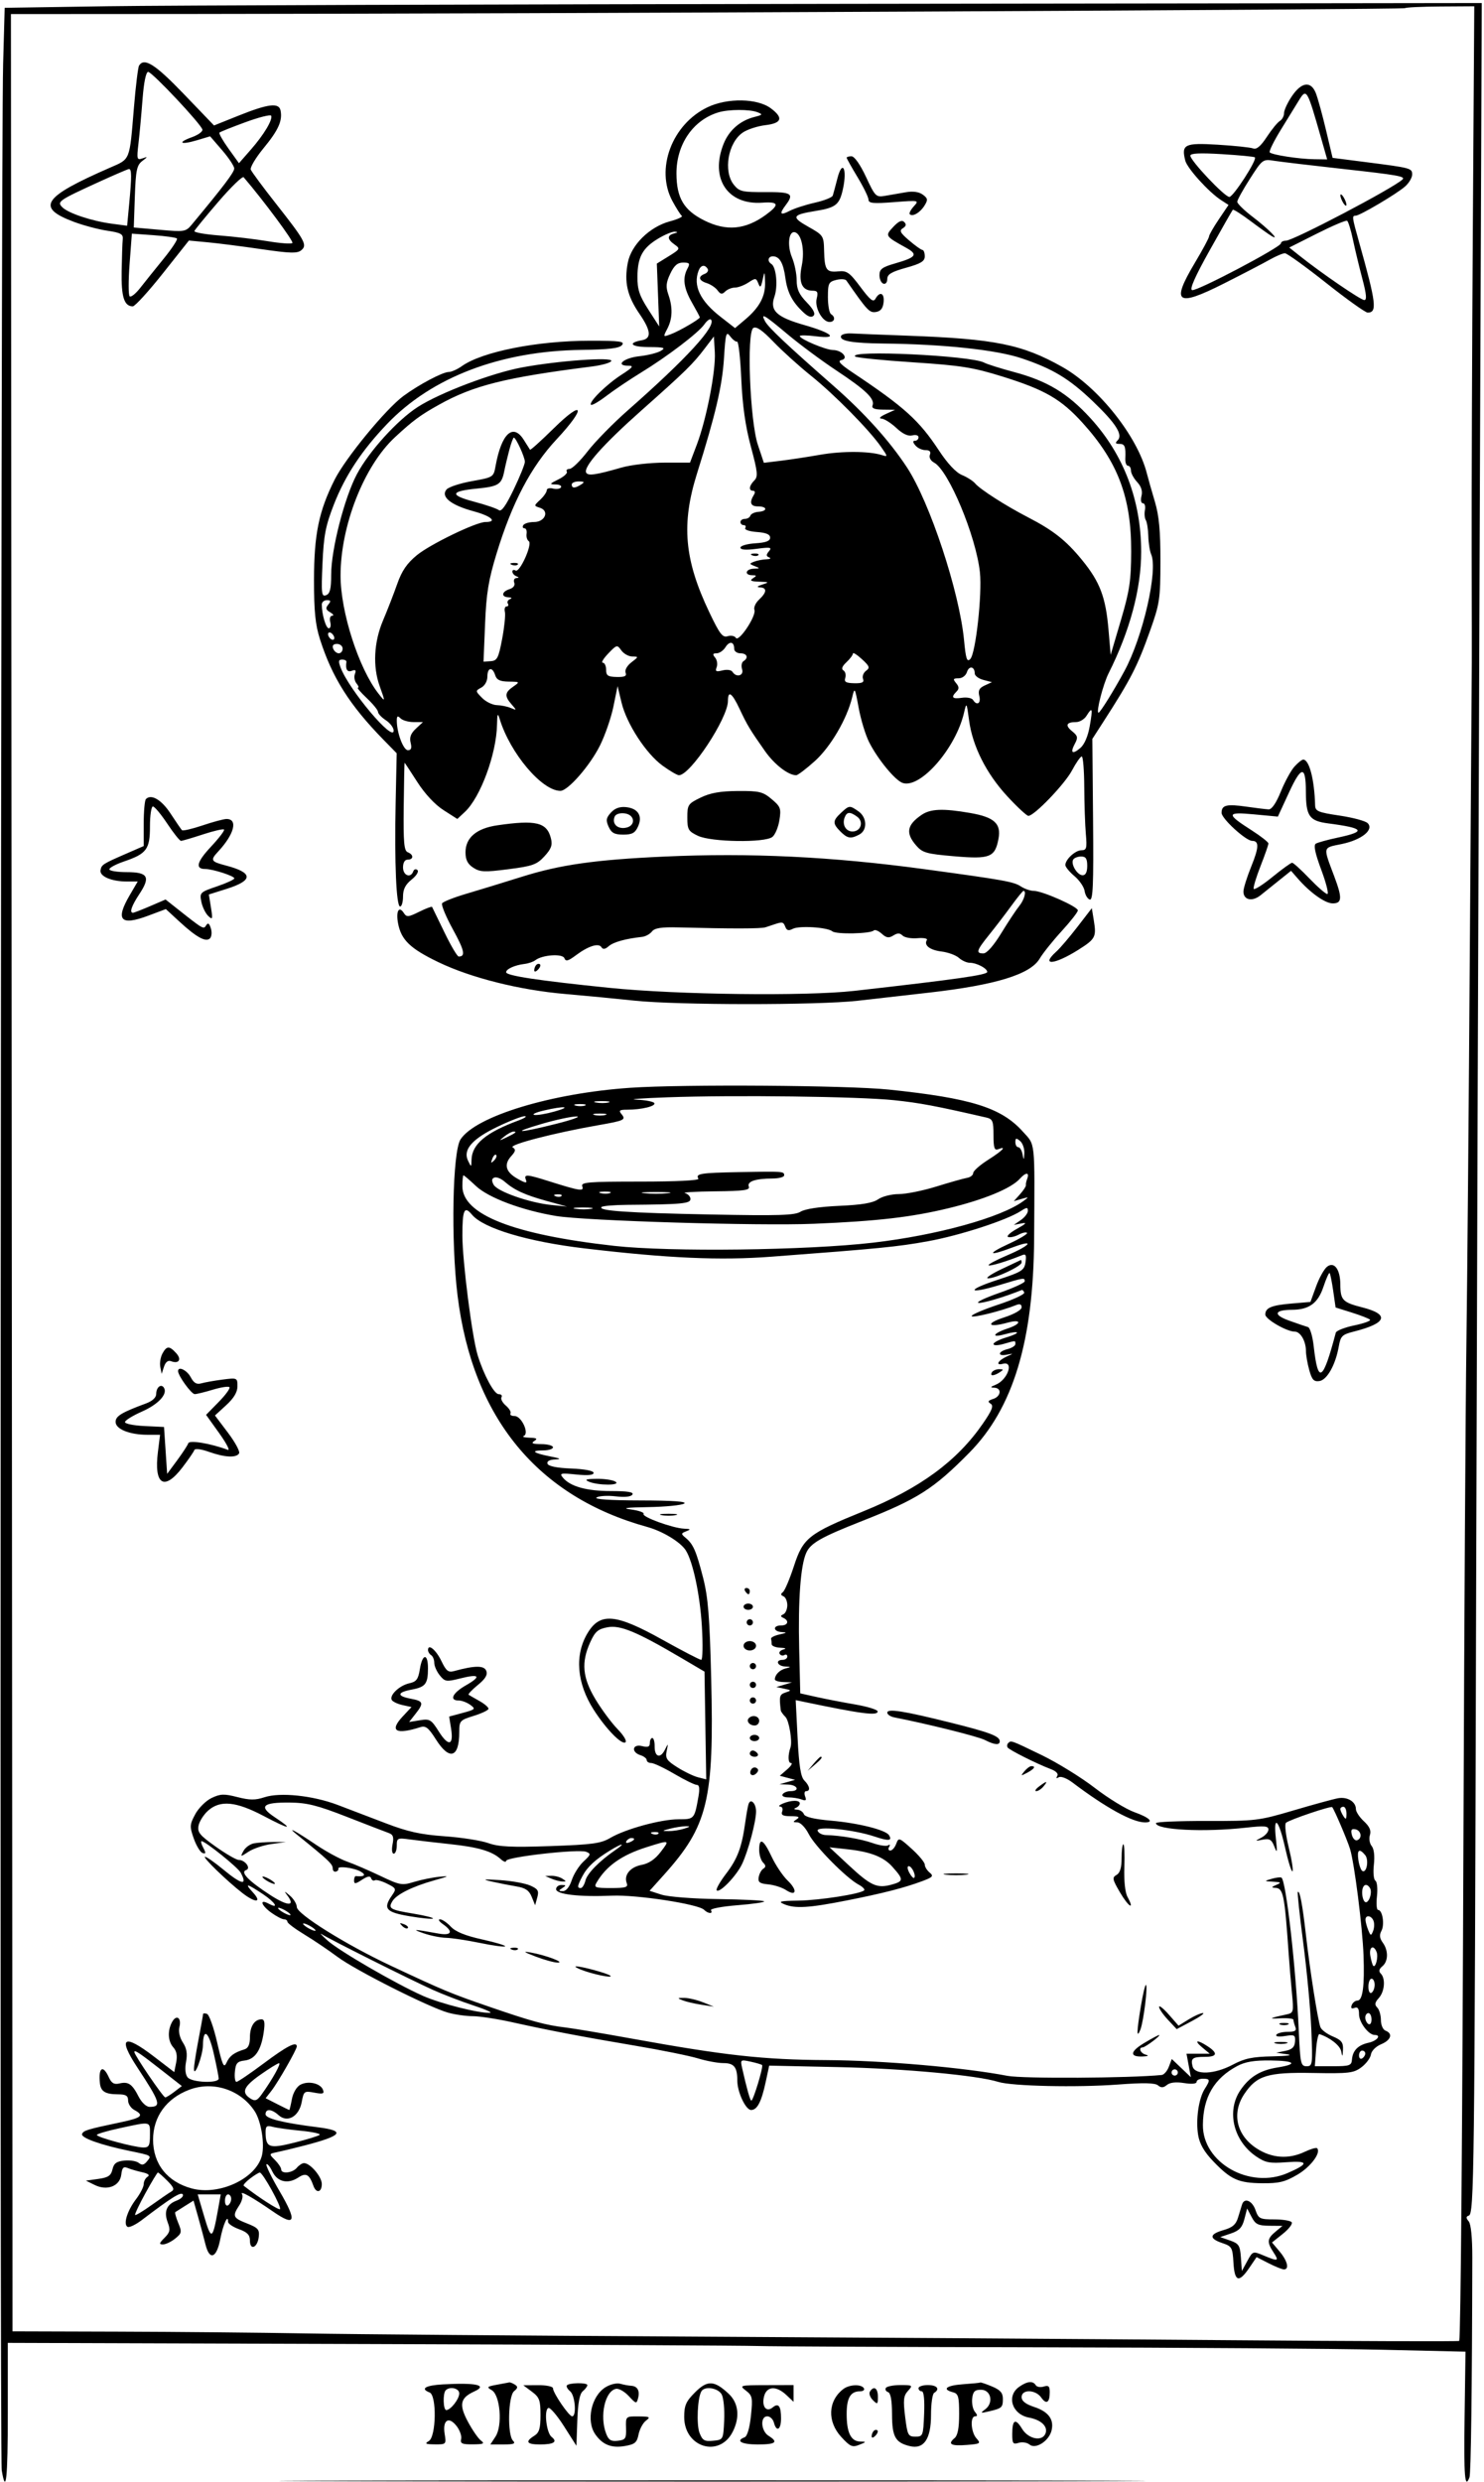 <svg width="475" height="794" viewBox="0 0 475 794" fill="none" xmlns="http://www.w3.org/2000/svg">
<path fill-rule="evenodd" clip-rule="evenodd" d="M34.5 1.996L1.5 2.501L1 20.501C0.257 47.256 -0.172 785.881 0.554 790.251C1.92 798.484 2.5 792.967 2.5 771.752V749.501L118.5 749.873C182.3 750.078 238.1 750.36 242.5 750.502C246.9 750.643 287.625 750.83 333 750.918C378.375 751.007 427.554 751.357 442.288 751.696L469.075 752.314L468.788 773.158C468.523 792.371 468.851 796.438 470.351 792.529C470.83 791.28 471.175 764.425 471.255 722.268C471.267 715.855 470.834 711.506 470.095 710.616C469.187 709.522 469.197 709.102 470.138 708.788C471.83 708.224 471.976 696.2 472.457 517.501C472.684 433.351 473.187 282.707 473.575 182.736L474.281 0.971L270.89 1.231C159.026 1.374 52.65 1.718 34.5 1.996ZM449.724 2.61C449.261 3.074 170.849 4.406 61.5 4.468L3.5 4.501L3.739 342.501C3.87 528.401 3.982 695.195 3.989 713.155L4 745.808L37.75 745.908C56.313 745.963 83.425 746.223 98 746.485C112.575 746.748 168.15 747.201 221.5 747.493C274.85 747.785 351.913 748.299 392.75 748.635C433.587 748.971 467.035 749.078 467.077 748.873C467.545 746.627 468.071 682.993 468.431 585.001C468.672 519.276 469.095 449.301 469.37 429.501C469.646 409.701 470.138 353.001 470.464 303.501C470.79 254.001 471.074 212.826 471.095 212.001C471.116 211.176 471.097 195.201 471.053 176.501C471.009 157.801 471.178 110.891 471.429 72.256L471.886 2.011L461.037 2.079C455.07 2.116 449.979 2.355 449.724 2.61ZM44.511 20.983C44.178 21.523 43.445 27.485 42.884 34.233C41.434 51.67 41.791 50.768 35.213 53.639C13.588 63.076 11.39 66.384 23.688 70.985C26.716 72.118 31.512 73.39 34.347 73.811C38.653 74.451 39.465 74.9 39.289 76.539C39.173 77.618 39.012 82.222 38.932 86.769C38.786 94.995 39.743 98.001 42.505 98.001C43.198 98.001 47.522 93.265 52.113 87.477L60.461 76.954L66.48 77.517C69.791 77.826 77.534 78.815 83.688 79.714C92.806 81.047 95.161 81.113 96.417 80.07C98.434 78.396 97.701 77.049 88.227 65.02C84.12 59.805 80.539 54.962 80.268 54.257C79.998 53.552 81.858 50.447 84.402 47.356C89.112 41.635 90.475 38.6 89.799 35.33C89.271 32.774 85.836 33.199 76.359 36.994L68.503 40.139L58.827 30.07C49.677 20.548 46.16 18.315 44.511 20.983ZM45.625 31.751C45.256 36.564 44.669 42.939 44.32 45.918C43.731 50.947 43.822 51.288 45.593 50.666C47.37 50.042 47.364 50.101 45.5 51.54C43.788 52.861 43.451 54.504 43.16 62.93L42.82 72.777L51.107 73.51C59.12 74.22 59.462 74.162 61.447 71.775C71.659 59.492 74.996 55.079 74.97 53.89C74.954 53.126 73.211 50.5 71.097 48.055L67.254 43.608L63.03 44.874C57.785 46.445 56.54 45.658 61.458 43.88C63.442 43.163 64.938 42.069 64.782 41.45C64.33 39.646 48.669 23.001 47.425 23.001C46.722 23.001 46.042 26.31 45.625 31.751ZM413.536 30.733C412.141 32.786 411 35.238 411 36.183C411 37.128 410.393 38.261 409.652 38.701C408.91 39.141 407.037 41.434 405.489 43.796C403.539 46.773 402.195 47.906 401.111 47.49C400.25 47.16 395.16 46.622 389.799 46.296C379.174 45.649 378.076 46.182 379.375 51.361C380.002 53.859 386.904 61.473 390.864 64.035L393.227 65.564L390.114 70.177C388.401 72.715 386.995 75.176 386.989 75.646C386.983 76.116 384.963 79.876 382.5 84.001C374.73 97.017 376.561 98.356 391.696 90.727C397.638 87.731 404.201 84.317 406.28 83.141C408.36 81.964 410.61 81.008 411.28 81.016C411.951 81.024 417.887 85.299 424.471 90.516C431.055 95.733 437.031 100.001 437.752 100.001C440.876 100.001 440.519 97.055 435.025 77.501C432.741 69.373 432.693 69.001 433.928 69.001C435.26 69.001 447.083 62.011 449.75 59.647C450.988 58.55 452 56.839 452 55.846C452 53.798 451.729 53.726 437.018 51.843L426.537 50.501L424.399 41.501C423.224 36.551 421.764 31.263 421.156 29.751C419.58 25.835 416.604 26.219 413.536 30.733ZM415.672 32.251C414.917 33.488 412.398 37.58 410.075 41.344C407.752 45.107 406.106 48.44 406.416 48.751C407.223 49.557 415.762 50.871 420.653 50.941L424.806 51.001L422.88 44.251C418.333 28.315 418.205 28.103 415.672 32.251ZM226.488 34.3C215.067 39.743 209.687 54.138 215.25 64.365C216.488 66.64 217.829 68.747 218.231 69.049C218.634 69.35 216.924 70.141 214.433 70.808C207.947 72.542 202.049 78.328 200.95 84.034C199.75 90.267 200.764 94.7 204.697 100.422C208.366 105.757 208.602 108.275 205.489 108.837C200.725 109.696 201.953 111.003 207.55 111.031C212.613 111.057 213.202 111.239 211.5 112.253C210.4 112.908 207.286 113.682 204.579 113.972C199.618 114.505 196.762 117.001 201.112 117.001C202.981 117.001 202.59 117.518 198.946 119.867C194.1 122.99 188.335 128.669 189.166 129.5C189.452 129.787 191.678 128.5 194.112 126.642C196.546 124.783 201.508 121.444 205.139 119.222C213.644 114.016 223.559 106.468 225.463 103.751C226.283 102.58 227.223 101.89 227.551 102.218C229.47 104.138 219.82 114.679 200.955 131.27C196.256 135.403 190.463 141.308 188.084 144.393C185.704 147.477 183.11 150.001 182.319 150.001C181.529 150.001 181.127 150.398 181.427 150.883C181.727 151.368 180.516 152.483 178.736 153.36C175.883 154.767 175.773 154.958 177.809 154.978C179.079 154.991 179.866 155.409 179.558 155.907C179.25 156.405 178.098 156.578 176.999 156.29C175.9 156.003 175 156.253 175 156.845C175 157.438 174.061 158.798 172.913 159.867C170.851 161.788 170.85 161.819 172.811 162.441C175.937 163.433 174.475 167.001 170.942 167.001C169.389 167.001 167.84 167.451 167.5 168.001C167.16 168.551 167.319 169.001 167.852 169.001C168.386 169.001 168.702 169.789 168.553 170.751C168.405 171.714 168.716 172.781 169.245 173.124C170.552 173.971 166.345 183.332 165.024 182.516C164.461 182.168 164 182.322 164 182.859C164 183.395 164.563 184.061 165.25 184.339C166.199 184.721 166.206 184.862 165.281 184.922C164.611 184.965 164.306 185.635 164.604 186.411C164.929 187.258 164.318 188.083 163.072 188.478C160.548 189.279 160.339 190.971 162.75 191.08C163.806 191.128 164.002 191.36 163.244 191.665C162.553 191.944 162.242 192.583 162.553 193.086C162.864 193.589 162.684 194.001 162.153 194.001C161.622 194.001 161.378 194.788 161.61 195.751C161.843 196.714 161.443 200.615 160.722 204.421C159.566 210.525 159.138 211.362 157.09 211.513L154.769 211.684L155.263 199.592C155.664 189.768 156.359 185.532 158.969 177.001C163.946 160.734 169.949 149.329 178.16 140.536C187.725 130.295 186.949 127.481 177.204 137.066C173.191 141.012 169.792 144.075 169.651 143.871C169.51 143.668 168.621 142.263 167.674 140.751C164.222 135.232 160.509 138.652 158.619 149.094C157.975 152.65 157.898 152.699 151.039 153.925C147.229 154.606 143.574 155.81 142.917 156.601C140.992 158.92 144.309 161.592 151.544 163.55C157.28 165.103 159.375 167.001 155.353 167.001C152.396 167.001 137.711 174.104 133.45 177.595C130.261 180.209 128.622 182.604 127.142 186.814C126.043 189.942 123.997 195.201 122.596 198.501C119.668 205.394 119.27 213.232 121.529 219.501C123.378 224.634 123.362 224.733 121.135 221.886C114.803 213.789 108.999 195.73 109.003 184.139C109.008 168.144 116.518 149.048 126.404 139.892C132.204 134.521 134.497 132.826 140.5 129.479C151.594 123.293 161.69 120.769 189.417 117.252C192.672 116.839 195.489 116.038 195.677 115.473C196.124 114.129 178.563 115.403 167.033 117.552C157.469 119.334 140.929 125.605 133.793 130.154C127.254 134.322 118.125 144.378 114.232 151.701C110.247 159.196 106 175.783 106 183.849C106 188.414 105.623 189.932 104.371 190.412C102.91 190.973 102.791 189.925 103.221 180.269C103.622 171.258 104.218 168.176 106.872 161.384C110.482 152.142 115.784 144.123 123.895 135.636C138.215 120.654 160.23 112.27 186.137 111.935C194.845 111.823 198.239 111.418 199.091 110.392C200.065 109.218 198.471 109.001 188.872 109.004C171.988 109.009 154.371 112.494 147.846 117.119C146.386 118.154 144.497 119.001 143.649 119.001C141.695 119.001 134.087 123.027 129.116 126.691C123.49 130.837 110.556 146.571 107.091 153.484C102.044 163.552 100.523 170.952 100.511 185.501C100.502 195.583 100.93 199.848 102.417 204.501C106.348 216.803 111.908 225.586 122.825 236.738L126.972 240.975L126.641 256.738C126.236 276.055 126.836 290.001 128.073 290.001C128.583 290.001 129 288.555 129 286.789C129 284.484 129.777 282.955 131.75 281.378C133.307 280.134 134.115 278.816 133.613 278.341C133.125 277.879 132.525 278.064 132.28 278.751C131.463 281.039 129 280.1 129 277.501C129 275.945 129.567 275.001 130.5 275.001C132.426 275.001 132.447 273.387 130.531 272.651C129.324 272.188 129.09 269.577 129.221 258.044C129.308 250.32 129.433 244.001 129.498 244.001C129.564 244.001 131.391 246.77 133.559 250.155C135.981 253.938 139.21 257.404 141.94 259.151L146.379 261.993L148.789 259.747C153.779 255.095 158.901 241.222 159.086 231.857C159.157 228.268 159.306 227.941 159.935 230.001C163.282 240.964 173.456 253.001 179.375 253.001C181.789 253.001 188.831 244.937 192.037 238.501C193.681 235.201 195.623 229.576 196.352 226.001L197.678 219.501L198.938 224.75C200.576 231.569 206.793 241.114 212.101 244.959C214.411 246.632 216.76 248.001 217.321 248.001C220.959 248.001 233 229.748 233 224.235C233 220.74 234.303 221.629 236.72 226.775C239.178 232.007 239.976 233.331 244.857 240.281C247.875 244.577 252.303 248.001 254.842 248.001C255.36 248.001 258.042 245.97 260.802 243.489C265.851 238.95 271.102 229.989 272.765 223.074C273.561 219.765 273.632 219.88 274.845 226.463C275.536 230.211 277.032 235.128 278.171 237.39C280.943 242.895 286.577 249.732 288.966 250.49C294.662 252.298 305.927 239.374 308.569 228.001C309.365 224.572 309.398 224.621 310.176 230.421C311.291 238.731 315.703 247.487 322.448 254.771C325.62 258.197 328.644 261.001 329.168 261.001C331.051 261.001 340.801 250.852 343.124 246.474C344.429 244.014 345.835 242.001 346.248 242.001C346.662 242.001 347.022 246.388 347.048 251.751C347.074 257.114 347.302 263.864 347.554 266.751C347.956 271.359 347.786 272.001 346.161 272.001C344.193 272.001 341 274.933 341 276.741C341 277.336 342.311 278.926 343.912 280.274C345.514 281.622 346.977 283.764 347.162 285.034C347.348 286.305 348.084 287.537 348.798 287.772C349.844 288.117 350.052 283.162 349.868 262.291L349.64 236.382L353.146 230.941C361.974 217.241 364.048 213.2 368.112 201.782C371.198 193.111 371.416 191.647 371.433 179.501C371.446 169.861 370.987 164.95 369.658 160.501C368.673 157.201 367.505 153.086 367.062 151.356C364.036 139.521 351.586 123.888 340 117.374C327.183 110.167 318.472 108.41 290.5 107.389C282.25 107.088 274.15 106.765 272.5 106.671C270.85 106.578 269.361 106.951 269.191 107.501C268.701 109.086 272.769 109.794 283 109.904C301.947 110.107 318.895 111.917 326.896 114.591C336.969 117.957 342.203 121.112 349.85 128.427C357.16 135.419 359.501 139.1 357.749 140.852C356.884 141.717 357.02 142.001 358.3 142.001C360.038 142.001 360.354 142.797 360.188 146.751C360.137 147.989 360.523 149.001 361.047 149.001C361.571 149.001 362 149.695 362 150.543C362 151.391 362.89 153.04 363.978 154.207C365.299 155.626 365.761 157.105 365.369 158.666C365.034 160.003 365.232 161.001 365.834 161.001C366.412 161.001 366.699 161.966 366.472 163.145C366.245 164.324 366.371 165.786 366.752 166.395C367.133 167.003 367.493 169.301 367.552 171.501C367.611 173.701 368.024 176.325 368.468 177.332C370.708 182.408 365.832 203.721 359.939 214.614C356.513 220.946 352.127 228.001 351.617 228.001C350.746 228.001 353.07 218.915 354.842 215.389C361.671 201.798 365.277 188.35 365.269 176.501C365.257 160.081 359.661 145.377 348.992 133.733C341.712 125.789 335.211 121.869 324.6 119.027C320.255 117.863 315.937 116.502 315.004 116.003C310.756 113.73 271.296 111.864 273.728 114.051C274.153 114.433 282.483 115.27 292.24 115.91C307.554 116.915 311.452 117.532 320.74 120.419C334.45 124.681 339.628 127.67 346.552 135.322C357.834 147.789 362.132 159.181 362.068 176.448C362.034 185.81 361.555 188.995 358.764 198.448L355.5 209.501L354.816 201.501C353.924 191.07 352.09 186.204 346.428 179.254C341.274 172.927 337.187 169.693 329 165.465C321.946 161.823 313.689 156.536 312.141 154.671C311.477 153.871 309.571 152.652 307.906 151.962C305.983 151.165 303.292 148.298 300.532 144.104C294.21 134.498 289.469 130.216 273 119.234C268.952 116.535 267.976 115.47 269.303 115.2C271.791 114.695 269.561 112.009 266.628 111.979C264.315 111.955 256 108.463 256 107.515C256 107.195 258.363 107.229 261.25 107.591C268.494 108.5 266.459 106.563 257.469 103.992C248.512 101.431 246.329 99.364 247.881 94.912C249.052 91.553 248.469 85.409 246.887 84.431C245.518 83.585 245.838 82.001 247.378 82.001C249.511 82.001 250.727 84.099 251.385 88.917C252.025 93.608 253.614 96.632 257.188 99.962C258.661 101.333 259.721 101.68 260.393 101.008C261.064 100.337 260.338 98.913 258.198 96.705C255.761 94.19 255 92.518 255 89.671C255 87.617 254.328 84.329 253.507 82.364C251.929 78.586 252.416 73.92 254.35 74.284C256.54 74.697 257.655 79.995 256.617 85.061C255.528 90.375 256.694 93.001 260.141 93.001C261.667 93.001 261.915 93.492 261.409 95.508C260.686 98.39 263.218 103.001 265.523 103.001C267.202 103.001 267.502 101.429 266 100.501C265.45 100.161 265 97.708 265 95.05C265 90.654 265.24 90.158 267.655 89.551C269.115 89.185 270.578 89.27 270.905 89.741C277.605 99.383 278.279 100.102 280.338 99.809C281.856 99.593 282.594 98.682 282.816 96.751C283.16 93.765 281.628 93.056 280.23 95.554C279.533 96.8 278.576 96.057 275.403 91.804C271.913 87.129 271.075 86.538 268.321 86.816C264.502 87.201 263.917 86.346 263.776 80.164C263.669 75.433 263.55 75.254 258.697 72.526C253.183 69.426 253.51 68.71 261 67.497C267.61 66.427 268.728 65.515 269.843 60.289C271.213 53.865 269.605 50.963 268.045 57.044C267.416 59.495 266.744 61.982 266.552 62.569C266.36 63.157 263.792 64.177 260.845 64.836C257.899 65.496 254.253 66.676 252.744 67.459C249.694 69.041 249.33 68.471 251.532 65.56C254.261 61.951 253.378 61.403 244.916 61.453C237.598 61.496 236.651 61.277 234.916 59.14C231.412 54.823 233.019 45.55 237.825 42.354C239.296 41.375 242.525 40.333 245 40.038C250.271 39.409 250.822 37.704 246.739 34.656C242.419 31.43 232.861 31.262 226.488 34.3ZM229.914 35.957C221.833 38.406 216.498 46.191 216.523 55.501C216.544 63.322 218.88 67.264 225.427 70.527C232.529 74.065 238.627 73.495 245.201 68.677C249.597 65.455 249.285 64.463 243.995 64.839C232.84 65.633 227.196 57.05 231.614 46.008C233.357 41.651 236.916 38.562 241.525 37.405C244.107 36.757 244.21 36.592 242.464 35.909C239.941 34.923 233.241 34.948 229.914 35.957ZM78.599 39.078C74.254 40.668 70.494 42.174 70.243 42.424C69.993 42.675 71.296 44.978 73.138 47.543L76.487 52.207L80.3 47.854C84.436 43.134 87.305 38.361 86.811 37.026C86.64 36.565 82.945 37.488 78.599 39.078ZM381 49.793C381 51.385 391.985 63.001 393.491 63.001C394.758 63.001 402.438 51.106 401.668 50.336C401.447 50.115 396.706 49.656 391.133 49.316C384.087 48.887 381 49.032 381 49.793ZM271 50.451C271 50.698 272.574 53.511 274.497 56.701C276.421 59.891 277.996 63.13 277.997 63.899C278 65.034 279.535 65.179 286.136 64.67C294.206 64.048 294.258 64.059 292.476 66.028C291.487 67.12 290.912 68.246 291.196 68.531C292.098 69.432 294.494 68.041 295.89 65.805C297.068 63.92 297.002 63.474 295.369 62.269C294.163 61.379 292.258 61.103 290 61.492C288.075 61.824 285.098 62.337 283.385 62.634C280.377 63.154 280.162 62.945 277.187 56.587C275.332 52.624 273.487 50.001 272.553 50.001C271.699 50.001 271 50.203 271 50.451ZM400.093 57.175C397.865 60.654 396.033 63.971 396.021 64.546C396.009 65.12 398.209 67.275 400.91 69.334C405.995 73.213 409.983 77.254 407 75.506C406.175 75.023 403.126 72.848 400.223 70.674C397.321 68.5 394.788 66.896 394.593 67.111C394.398 67.325 391.09 73.126 387.242 80.001C382.471 88.525 380.671 92.601 381.582 92.816C383.179 93.194 410 79.066 410 77.848C410 77.382 410.713 77.001 411.585 77.001C413.961 77.001 446.163 60.1 448.917 57.408C449.913 56.434 447.43 55.996 429.97 54.062C419.812 52.937 409.845 51.754 407.822 51.433C404.208 50.86 404.075 50.958 400.093 57.175ZM31.385 58.333C18.693 64.137 18.134 64.53 20 66.352C21.938 68.243 29.436 70.725 35.736 71.56L40.691 72.218L41.338 65.359C42.183 56.416 42.164 53.983 41.25 54.083C40.837 54.129 36.398 56.041 31.385 58.333ZM69.907 64.526C65.833 69.262 62.373 73.489 62.217 73.919C62.061 74.348 65.661 74.984 70.217 75.333C74.773 75.681 81.752 76.51 85.726 77.174C89.7 77.839 93.242 78.093 93.596 77.738C94.086 77.248 84.406 64.202 77.992 56.708C77.619 56.271 73.98 59.79 69.907 64.526ZM429.031 62.501C429.031 63.051 429.467 64.176 430 65.001C430.533 65.826 430.969 66.051 430.969 65.501C430.969 64.951 430.533 63.826 430 63.001C429.467 62.176 429.031 61.951 429.031 62.501ZM285.937 72.568C283.225 75.454 283.258 75.508 290.082 79.294C293.923 81.426 293.28 82.32 286.5 84.271C282.357 85.464 281.5 86.107 281.5 88.022C281.5 89.294 282.063 90.522 282.75 90.751C283.461 90.988 284 90.339 284 89.248C284 87.754 285.33 86.959 290 85.661C294.772 84.334 296 83.584 296 81.997C296 80.899 295.663 79.983 295.25 79.96C294.837 79.938 292.925 78.573 291 76.926C288.129 74.471 287.768 73.766 288.992 73.008C290.038 72.36 290.168 71.769 289.428 71.029C288.689 70.29 287.646 70.749 285.937 72.568ZM421.584 74.701L412.667 79.19L416 81.845C422.917 87.356 435.546 95.997 436.686 95.999C437.541 96 437.371 94.115 436.078 89.251C435.09 85.538 433.739 79.921 433.073 76.768C432.408 73.615 431.557 70.85 431.182 70.623C430.807 70.397 426.488 72.232 421.584 74.701ZM210.61 76.366C205.641 79.374 204.08 82.264 204.035 88.535C204.007 92.622 204.658 94.59 207.5 99.002L211.001 104.435L210.62 94.38L210.239 84.326L214.059 81.965C217.691 79.72 217.783 79.538 215.939 78.246C213.532 76.56 213.464 75.288 215.75 74.69C216.999 74.364 217.07 74.201 216 74.122C215.175 74.061 212.75 75.071 210.61 76.366ZM41.481 84.418C41.082 89.738 41.087 94.407 41.493 94.795C41.899 95.183 43.416 93.984 44.865 92.13C46.314 90.275 49.681 86.081 52.346 82.808C55.011 79.536 56.939 76.607 56.631 76.299C56.323 75.991 52.952 75.516 49.139 75.243L42.206 74.747L41.481 84.418ZM214.538 87.563C213.188 90.407 213.064 91.747 213.924 94.212C215.379 98.386 215.268 101.964 213.584 105.192C212.191 107.861 212.202 107.875 214.829 106.876C217.568 105.834 224 102.079 224 101.522C224 101.348 222.88 99.247 221.512 96.853C218.829 92.159 218.4 88.99 220.035 85.935C220.926 84.27 220.733 84.001 218.649 84.001C216.857 84.001 215.789 84.926 214.538 87.563ZM223.607 86.583C221.774 91.359 224.083 96.24 230.564 101.289L235.274 104.959L238.506 102.23C243.099 98.352 245.018 94.776 244.882 90.347C244.768 86.659 244.736 86.624 244.104 89.501C243.551 92.021 243.328 92.204 242.712 90.643C242.028 88.907 241.818 88.89 239.525 90.393C238.175 91.277 236.245 92.001 235.235 92.001C234.226 92.001 232.83 92.564 232.133 93.251C231.118 94.252 230.629 94.182 229.679 92.897C229.026 92.014 227.482 90.971 226.246 90.579C223.631 89.749 223.336 88.47 225.563 87.615C226.423 87.285 226.847 86.562 226.504 86.008C225.588 84.526 224.298 84.781 223.607 86.583ZM244.879 102.775C245.947 104.771 251.846 110.334 266.856 123.501C276.728 132.161 284.739 141.051 290.285 149.501C297.64 160.707 307.094 189.306 308.575 204.828C309.149 210.847 309.505 211.919 310.568 210.828C312.296 209.056 314.403 190.093 313.651 183.084C312.411 171.523 303.617 150.472 298.995 147.999C297.874 147.398 297.311 146.353 297.644 145.486C298.03 144.48 297.574 144.001 296.229 144.001C295.138 144.001 293.685 143.326 293 142.501C292.14 141.465 292.102 141.001 292.878 141.001C293.495 141.001 294 140.499 294 139.884C294 139.261 293.119 138.998 292.004 139.29C290.686 139.634 288.953 138.825 286.899 136.906C285.188 135.308 283.049 133.964 282.144 133.92C281.183 133.872 281.746 133.268 283.5 132.465L286.5 131.091L282.643 131.046C279.884 131.014 278.929 130.628 279.289 129.689C280.086 127.614 277.151 124.778 267.797 118.584C263.01 115.414 255.926 110.161 252.055 106.911C244.584 100.638 243.357 99.931 244.879 102.775ZM241.125 104.924C238.936 106.276 240.038 134.674 242.573 142.281L244.5 148.06L250 147.389C253.025 147.019 258.65 146.162 262.5 145.483C269.44 144.26 278.213 144.299 282.218 145.57C284.236 146.211 284.228 146.128 281.947 142.866C278.155 137.443 267.051 126.189 259.57 120.188C255.759 117.131 250.359 112.254 247.57 109.352C243.989 105.625 242.095 104.324 241.125 104.924ZM231.732 114.593C231.171 123.473 229.033 132.612 223.118 151.414C218.014 167.641 219.012 179.016 227.014 195.822C230.352 202.832 231.28 204.047 232.904 203.531C233.964 203.195 235.147 203.429 235.531 204.052C236.463 205.56 242.175 196.957 241.475 195.1C241.185 194.33 241.859 192.85 242.973 191.811C245.463 189.491 245.566 188.033 243.25 187.901C242.083 187.835 242.333 187.535 244 187.001C246.3 186.264 246.22 186.191 243 186.085C240.352 185.998 239.865 185.734 241 185.001C242.282 184.173 242.246 184.029 240.75 184.016C238.152 183.994 238.627 182.013 241.25 181.931C243.311 181.866 243.338 181.797 241.573 181.106C239.785 180.405 239.773 180.302 241.405 179.676C242.372 179.305 244.139 178.965 245.332 178.922C246.524 178.879 246.919 178.61 246.208 178.325C245.191 177.917 245.174 177.496 246.128 176.347C247.174 175.086 246.634 174.981 242.17 175.573C238.727 176.03 237 175.9 237 175.185C237 174.594 239.137 173.973 241.75 173.806C245.17 173.586 246.5 173.081 246.5 172.001C246.5 170.95 245.221 170.409 242.227 170.192C239.877 170.023 238.216 169.46 238.536 168.942C238.856 168.425 238.641 168.001 238.059 168.001C237.477 168.001 237 167.551 237 167.001C237 166.451 237.637 166.001 238.417 166.001C239.196 166.001 239.99 165.531 240.181 164.957C240.373 164.382 241.535 163.836 242.765 163.744C245.78 163.517 245.626 162.001 242.588 162.001C240.206 162.001 239.784 160.737 241.337 158.251C241.777 157.546 241.656 157.001 241.059 157.001C239.563 157.001 239.745 155.399 241.432 153.712C242.675 152.468 242.531 151.039 240.342 142.89C238.591 136.377 237.652 129.763 237.276 121.295C236.978 114.582 236.375 109.182 235.937 109.295C235.499 109.408 234.501 108.642 233.718 107.593C232.441 105.88 232.238 106.596 231.732 114.593ZM225.638 111.397C221.769 116.485 219.475 118.732 205.246 131.362C192.951 142.275 186.567 149.491 187.653 151.248C188.296 152.289 190.745 151.925 198.968 149.568C201.975 148.706 208.13 148.001 212.646 148.001H220.856L223.035 142.251C226.136 134.064 229.147 118.615 228.798 112.685L228.5 107.634L225.638 111.397ZM163.053 143.805C162.489 145.898 161.743 149.038 161.394 150.783C160.55 154.999 159.552 155.627 152.608 156.308C144.104 157.142 143.835 158.394 151.709 160.484C155.444 161.475 159.021 162.692 159.658 163.189C160.468 163.821 161.897 161.847 164.408 156.625C166.384 152.518 168 148.516 168 147.733C168 146.249 165.144 140.001 164.465 140.001C164.252 140.001 163.616 141.713 163.053 143.805ZM183 155.001C183 156.254 184.061 156.254 186 155.001C187.213 154.217 187.069 154.029 185.25 154.016C184.012 154.008 183 154.451 183 155.001ZM240.813 177.684C241.534 177.973 242.397 177.937 242.729 177.605C243.061 177.273 242.471 177.037 241.417 177.08C240.252 177.128 240.015 177.365 240.813 177.684ZM163.813 180.684C164.534 180.973 165.397 180.937 165.729 180.605C166.061 180.273 165.471 180.037 164.417 180.08C163.252 180.128 163.015 180.365 163.813 180.684ZM103 193.376C103 196.515 104.319 201.001 105.242 201.001C105.787 201.001 105.998 200.101 105.71 199.001C105.412 197.86 105.684 196.988 106.344 196.971C106.98 196.954 106.688 196.468 105.695 195.89C104.268 195.06 104.137 194.541 105.067 193.42C106.002 192.294 105.91 192.001 104.622 192.001C103.73 192.001 103 192.62 103 193.376ZM105 202.883C105 203.433 105.45 204.161 106 204.501C106.55 204.841 107 204.669 107 204.119C107 203.569 106.55 202.841 106 202.501C105.45 202.161 105 202.333 105 202.883ZM232.192 207.066C231.527 208.13 230.257 209.001 229.369 209.001C228.114 209.001 228.009 209.306 228.895 210.374C229.522 211.13 229.745 212.502 229.391 213.425C228.861 214.806 229.192 214.991 231.264 214.471C232.68 214.115 234.074 214.312 234.45 214.92C235.655 216.87 238.192 216.181 237.527 214.085C237.192 213.031 237.387 211.88 237.959 211.526C239.685 210.459 239.131 209.001 237 209.001C235.9 209.001 235 208.353 235 207.56C235 205.237 233.499 204.973 232.192 207.066ZM106.638 207.501C106.955 208.326 107.766 209.001 108.44 209.001C109.115 209.001 109.667 208.326 109.667 207.501C109.667 206.676 108.856 206.001 107.865 206.001C106.674 206.001 106.258 206.51 106.638 207.501ZM194.687 209.066C193.14 210.68 192.353 212.001 192.937 212.001C193.522 212.001 194.001 213.013 194.003 214.251C194.005 216.128 194.569 216.513 197.403 216.572C199.975 216.626 200.665 216.291 200.244 215.194C199.925 214.364 200.715 212.955 202.094 211.895C204.438 210.093 204.445 210.045 202.372 210.023C201.202 210.011 199.627 209.13 198.872 208.066C197.543 206.191 197.411 206.223 194.687 209.066ZM273 209.077C273 209.542 272.066 210.793 270.925 211.857C269.539 213.148 269.22 214.019 269.965 214.48C270.579 214.859 270.845 215.919 270.556 216.835C270.139 218.157 270.729 218.516 273.415 218.572C275.994 218.626 276.666 218.294 276.237 217.177C275.928 216.371 276.362 215.21 277.201 214.596C278.519 213.632 278.336 213.121 275.864 210.855C274.289 209.412 273 208.612 273 209.077ZM109.038 213.602C111.744 220.718 126 237.637 126 233.732C126 232.805 124.875 231.31 123.5 230.409C122.125 229.508 121 228.313 121 227.754C121 227.195 119.393 225.222 117.429 223.369C115.465 221.517 114.17 220.001 114.551 220.001C114.933 220.001 114.732 219.383 114.105 218.628C113.478 217.872 113.248 216.517 113.594 215.616C114.059 214.404 113.804 214.139 112.611 214.597C111.152 215.157 110.51 214.101 110.882 211.751C110.947 211.339 110.336 211.001 109.525 211.001C108.349 211.001 108.25 211.529 109.038 213.602ZM309.505 214.986C309.137 216.145 307.992 217.001 306.81 217.001C305.072 217.001 304.952 217.239 306.035 218.543C307.005 219.712 307.034 220.367 306.158 221.243C304.298 223.103 304.801 223.684 307.882 223.232C309.466 222.999 311.068 223.302 311.441 223.905C312.666 225.888 314.05 225.048 313.456 222.682C313.012 220.912 313.421 220.11 315.187 219.295L317.5 218.228L314.75 217.506C313.238 217.109 312 216.185 312 215.452C312 213.194 310.181 212.855 309.505 214.986ZM156 216.466C156 217.888 155.173 219.373 154.046 219.976C152.131 221.001 152.136 221.065 154.296 223.261C155.508 224.493 157.625 225.533 159 225.573C160.375 225.612 162.4 226.026 163.5 226.492C165.424 227.308 165.433 227.264 163.75 225.342C161.441 222.706 161.542 221.564 164.25 219.675C166.473 218.125 166.456 218.105 162.817 218.053C160.04 218.014 158.979 217.509 158.5 216.001C157.612 213.203 156 213.503 156 216.466ZM347.768 229.001C347.081 230.101 345.577 231.001 344.426 231.001C341.287 231.001 340.841 232.051 343.176 233.942C344.971 235.396 345.095 235.955 344.052 237.904C342.453 240.891 343.209 241.482 345.809 239.276C347.104 238.177 348.248 235.501 348.814 232.251C349.813 226.506 349.647 225.991 347.768 229.001ZM127.006 230.551C127.017 234.446 129.11 240.001 130.566 240.001C131.618 240.001 131.867 239.32 131.439 237.614C131.009 235.902 131.481 234.631 133.109 233.114L135.377 231.001H132.389C130.745 231.001 128.86 230.461 128.2 229.801C127.267 228.868 127.001 229.034 127.006 230.551ZM414.32 245.251C413.205 246.489 411.244 250.089 409.962 253.251C408.476 256.918 407.065 258.975 406.066 258.928C405.205 258.888 402.025 258.5 399 258.066C392.585 257.145 391 257.537 391 260.041C391 261.884 398.779 269.001 400.794 269.001C403.049 269.001 402.981 271.088 400.528 277.124C399.138 280.546 398 284.182 398 285.205C398 287.942 400.817 288.548 403.498 286.388C404.786 285.35 407.505 283.169 409.54 281.54L413.241 278.58L415.387 281.04C419.374 285.61 424.14 289.001 426.577 289.001C429.562 289.001 429.672 287.295 427.123 280.501C423.412 270.612 423.258 271.297 429.491 270.003C435.852 268.682 439.868 265.44 437.757 263.329C437.06 262.632 433.004 261.543 428.745 260.91C421.904 259.892 420.993 259.51 420.943 257.629C420.72 249.373 419.063 243.001 417.139 243.001C416.704 243.001 415.436 244.013 414.32 245.251ZM412.609 253.471L409.021 261.238L401.392 260.523C392.49 259.689 392.388 260.355 400.61 265.615C403.575 267.511 406 269.413 406 269.842C406 270.271 404.87 273.505 403.489 277.029C402.108 280.553 401.111 283.834 401.273 284.32C401.435 284.806 404.11 283.133 407.216 280.602C410.323 278.072 413.188 276.001 413.582 276.001C413.977 276.001 416.457 278.251 419.093 281.001C421.73 283.751 424.317 286.001 424.843 286.001C425.368 286.001 424.504 282.533 422.923 278.295C420.94 272.979 420.393 270.376 421.158 269.903C421.768 269.526 424.921 268.654 428.163 267.966C437.426 266.001 436.718 264.924 425.172 263.418C419.062 262.621 418.011 261.124 417.985 253.186C417.957 244.861 416.553 244.935 412.609 253.471ZM224.25 255.162C220.234 257.109 220 257.459 220 261.498C220 265.377 220.315 265.923 223.401 267.387C227.652 269.404 244.767 269.666 247.218 267.751C248.098 267.064 249.113 264.653 249.473 262.394C250.07 258.646 249.853 258.055 246.987 255.644C244.173 253.276 243.048 253.006 236.173 253.051C230.543 253.087 227.368 253.65 224.25 255.162ZM46.709 255.625C46.319 256.015 46 259.557 46 263.497V270.659L40.75 272.943C32.853 276.379 32.526 276.586 32.177 278.355C31.788 280.332 35.648 282.001 40.607 282.001H44.084L41.542 286.339C36.85 294.345 38.544 296.266 47.383 292.959L53.086 290.825L57.399 294.801C62.873 299.846 65.893 301.508 67.207 300.194C67.752 299.649 67.88 298.198 67.49 296.97C66.976 295.351 66.563 295.09 65.987 296.022C65.151 297.375 65.145 297.372 56.622 290.629L52.993 287.758L48.061 289.879C45.348 291.046 42.875 292.001 42.565 292.001C41.355 292.001 42.112 289.789 44.616 286.004C48.254 280.508 47.375 279.001 40.531 279.001C37.489 279.001 35 278.593 35 278.095C35 277.597 37.1 276.473 39.667 275.599C46.955 273.116 48 271.704 48 264.346C48 260.856 48.426 258.001 48.947 258.001C49.467 258.001 51.536 260.476 53.544 263.501C55.552 266.526 57.526 269.001 57.932 269.001C58.338 269.001 61.492 268.074 64.942 266.942C68.392 265.809 71.437 265.105 71.709 265.376C71.98 265.648 70.091 268.127 67.511 270.885C62.98 275.729 62.4 278.001 65.693 278.001C68.087 278.001 75 280.226 75 280.997C75 281.37 72.49 282.529 69.422 283.572C64.037 285.403 63.864 285.573 64.444 288.471C64.774 290.123 65.754 292.155 66.62 292.988C68.048 294.359 68.133 294.108 67.523 290.326L66.849 286.151L72.54 284.357C81.17 281.636 81.075 279.17 72.25 276.871C67.472 275.626 67.238 275.196 69.83 272.414C74.995 266.869 76.244 262.001 72.5 262.001C71.64 262.001 68.199 262.923 64.852 264.051C61.505 265.178 58.533 265.867 58.247 265.582C57.962 265.296 56.322 262.911 54.604 260.282C51.706 255.846 48.424 253.91 46.709 255.625ZM195.54 259.957C194 261.659 193.877 262.435 194.82 264.505C195.721 266.483 196.693 267.001 199.5 267.001C202.337 267.001 203.277 266.488 204.217 264.423C205.762 261.033 204.247 258.597 200.348 258.202C198.367 258.002 196.788 258.578 195.54 259.957ZM269.189 260.04C266.488 262.556 266.46 263.461 269 266.001C271.269 268.27 272.318 268.436 275.066 266.966C277.69 265.562 277.531 261.486 274.777 259.558C271.955 257.581 271.815 257.593 269.189 260.04ZM294.973 260.693C290.267 263.913 289.809 266.516 293.25 270.483C295.27 272.812 296.524 273.165 305.5 273.932C316.88 274.904 318.484 274.266 319.599 268.324C320.507 263.486 318.251 261.424 310.594 260.091C301.872 258.572 297.845 258.727 294.973 260.693ZM196.72 261.288C195.874 263.494 197.51 265.207 200.113 264.838C203.579 264.348 203.389 260.604 199.878 260.197C198.325 260.017 197.037 260.462 196.72 261.288ZM270.362 261.501C269.484 263.788 270.713 266.001 272.862 266.001C275.551 266.001 276.546 262.873 274.363 261.277C272.082 259.609 271.066 259.666 270.362 261.501ZM159.17 264.026C152.523 264.994 149 267.981 149 272.652C149 275.062 149.669 276.393 151.473 277.575C153.632 278.99 155.061 279.053 162.723 278.069C170.477 277.074 171.822 276.593 174.262 273.943C176.439 271.578 176.88 270.367 176.346 268.222C175.064 263.071 171.581 262.22 159.17 264.026ZM212.5 274.03C190.509 275.035 179.309 276.626 167 280.496C161.225 282.311 153.26 284.748 149.301 285.912C145.341 287.076 141.835 288.459 141.509 288.986C141.184 289.513 142.735 293.257 144.958 297.307C148.671 304.072 149.085 306.001 146.825 306.001C146.362 306.001 144.303 302.513 142.248 298.251C140.194 293.989 138.416 290.332 138.298 290.126C138.18 289.92 136.321 290.623 134.168 291.688C130.662 293.423 130.147 293.462 129.244 292.063C127.701 289.675 126.683 291.499 127.406 295.353C128.404 300.672 131.257 303.432 140.234 307.765C150.719 312.825 166.27 316.727 181 317.993C187.325 318.537 197.225 319.487 203 320.105C216.686 321.57 261.708 321.598 274.5 320.15C280 319.528 290.35 318.35 297.5 317.534C318.729 315.11 329.787 311.711 332.765 306.693C333.807 304.937 336.986 300.963 339.83 297.861C342.673 294.759 345 291.78 345 291.242C345 290.038 333.618 285.001 330.899 285.001C329.816 285.001 327.933 284.348 326.715 283.551C324.45 282.068 321.295 281.505 296 278.069C266.33 274.038 240.088 272.769 212.5 274.03ZM343.513 274.98C342.639 276.394 344.81 280.001 346.535 280.001C347.496 280.001 348 278.969 348 277.001C348 274.698 347.549 274.001 346.059 274.001C344.991 274.001 343.846 274.442 343.513 274.98ZM323.729 289.751C321.827 292.364 318.639 296.526 316.645 299.001C312.543 304.092 312.259 305.001 314.765 305.001C315.864 305.001 318.035 302.54 320.515 298.484C322.707 294.899 325.288 291.005 326.25 289.831C327.824 287.91 328.633 285.001 327.594 285.001C327.37 285.001 325.631 287.138 323.729 289.751ZM344.858 296.52C342.32 299.81 339.289 303.358 338.122 304.406C332.933 309.065 337.459 308.705 345.161 303.847C350.622 300.402 350.969 299.747 350.116 294.501L349.472 290.539L344.858 296.52ZM248 295.659C247.175 295.934 245.825 296.382 245 296.654C243.592 297.119 234.107 297.131 217.17 296.691C211.669 296.549 209.547 296.875 208.67 298.001C208.026 298.826 206.6 299.599 205.5 299.72C200.219 300.297 196.351 301.375 194.849 302.688C193.694 303.698 192.993 303.799 192.515 303.025C191.625 301.585 188.309 302.627 184.348 305.593C181.834 307.476 181.085 307.666 180.65 306.532C180.059 304.99 173.554 305.452 171.333 307.193C170.691 307.696 169.116 308.231 167.833 308.382C164.799 308.738 162 310.003 162 311.018C162 312.139 172.247 313.69 194.995 316.012C216.795 318.236 257.888 318.742 273.5 316.979C306.232 313.281 316 311.891 316 310.933C316 309.791 312.578 308.001 310.394 308.001C309.439 308.001 307.88 307.298 306.931 306.438C305.981 305.579 303.487 304.663 301.389 304.402C297.593 303.931 295.636 302.399 296.678 300.712C296.979 300.226 295.609 299.968 293.635 300.138C291.661 300.308 289.528 299.929 288.895 299.296C288.034 298.435 287.285 298.431 285.928 299.278C284.494 300.173 283.714 300.052 282.225 298.704C281.187 297.765 280.031 297.303 279.657 297.678C278.6 298.734 267.654 298.959 266.437 297.949C264.849 296.631 255.789 296.062 253.735 297.151C252.446 297.835 251.811 297.671 251.378 296.544C250.758 294.927 250.443 294.844 248 295.659ZM171.667 308.668C171.3 309.034 171 309.799 171 310.368C171 310.994 171.466 310.935 172.183 310.218C172.834 309.567 173.134 308.802 172.85 308.518C172.566 308.234 172.033 308.301 171.667 308.668ZM201.776 347.988C176.513 349.708 152.277 357.07 147.407 364.502C144.837 368.425 144.3 397.083 146.469 414.569C151.305 453.56 172.028 478.785 207.2 488.496C212.109 489.851 217.796 493.3 219.492 495.951C221.788 499.54 224.058 510.217 224.657 520.251C225.011 526.164 224.915 531.001 224.444 531.001C223.973 531.001 218.34 528.076 211.926 524.501C197.117 516.247 192.11 515.794 188.126 522.35C183.86 529.371 184.572 538.456 190.058 547.001C193.964 553.084 198.908 558.176 200.158 557.404C200.746 557.04 199.681 555.226 197.653 553.136C195.713 551.137 192.522 546.827 190.563 543.56C186.435 536.677 185.994 531.813 188.914 525.383C190.477 521.942 191.391 521.15 194.467 520.573C198.539 519.809 203.807 521.998 218 530.351L225.5 534.765L225.774 551.997L226.048 569.23L223.441 568.576C222.007 568.216 219.03 566.783 216.826 565.391C213.382 563.217 212.898 562.484 213.383 560.181C213.927 557.595 213.907 557.581 212.808 559.779C211.343 562.71 209.489 562.071 209.539 558.653C209.561 557.195 209.224 556.001 208.789 556.001C208.355 556.001 208 556.725 208 557.609C208 558.826 207.391 559.065 205.5 558.59C202.403 557.813 201.936 560.529 205 561.501C206.1 561.85 207 562.555 207 563.068C207 563.581 207.651 564.001 208.446 564.001C209.242 564.001 212.58 565.576 215.865 567.501C219.149 569.426 222.373 571.001 223.03 571.001C223.86 571.001 224.02 572.142 223.558 574.751C222.282 581.95 222.237 582.001 217.179 582.001C211.563 582.001 200.167 585.115 195.321 587.974C192.332 589.738 189.569 590.113 176.164 590.58C163.723 591.012 159.637 590.816 156.307 589.627C154.001 588.804 147.701 587.818 142.307 587.437C134.66 586.897 130.517 585.983 123.5 583.29C118.55 581.39 111.61 578.744 108.079 577.409C100.09 574.391 89.654 573.3 84.631 574.958C81.715 575.92 79.916 575.908 75.98 574.899C71.721 573.808 70.541 573.849 67.729 575.19C65.924 576.051 63.572 578.381 62.501 580.369C60.704 583.707 60.667 584.301 62.028 588.169C62.837 590.471 64.106 592.552 64.847 592.794C65.921 593.144 65.965 592.804 65.062 591.117C64.439 589.953 64.19 589.001 64.508 589.001C65.71 589.001 76.139 597.393 77.049 599.092C79.325 603.345 77.394 602.973 71.377 598.001C68.715 595.801 66.128 594.001 65.629 594.001C64.639 594.001 72.639 601.758 77.594 605.601C81.819 608.878 84.011 608.722 80.924 605.364C78.126 602.32 78.98 602.484 84.238 606.001C88.146 608.615 89.461 610.853 86 609.001C82.898 607.341 83.585 609.569 86.904 611.933C88.502 613.07 90.302 614.001 90.904 614.001C91.507 614.001 92 614.356 92 614.79C92 615.224 94.434 617.054 97.409 618.857C100.385 620.66 105.138 623.866 107.973 625.98C113.766 630.303 137.373 642.203 143.5 643.889C145.7 644.494 149.244 644.992 151.376 644.995C153.508 644.998 159.133 645.862 163.876 646.914C175.995 649.601 186.176 651.542 203.5 654.467C211.75 655.86 220.709 657.675 223.409 658.5C226.109 659.326 229.773 660.001 231.552 660.001C234.974 660.001 236 661.296 236 665.615C236 669.284 238.688 675.001 240.414 675.001C242.372 675.001 243.72 672.407 245.098 665.981L246.207 660.808L268.354 661.285C289.285 661.736 312.87 663.915 319.5 666.011C323.872 667.392 344.726 667.853 357.896 666.858C366.014 666.246 369.681 666.322 370.646 667.122C371.655 667.96 372.384 667.928 373.505 666.997C374.482 666.186 376.413 665.971 379.005 666.386C381.454 666.777 383 666.633 383 666.013C383 665.456 383.9 665.001 385 665.001C387.375 665.001 387.443 665.373 385.596 668.286C383.659 671.343 382.689 678.201 383.509 683.053C383.987 685.881 385.447 688.409 388.347 691.428C393.962 697.273 396.387 698.359 404 698.436C409.402 698.49 411.311 698.024 415.302 695.678C419.559 693.176 422.943 688.611 421.564 687.231C421.293 686.961 419.525 687.473 417.635 688.37C412.466 690.823 407.088 690.447 402.226 687.294C395.768 683.107 394.163 676.047 398.27 669.899C402.235 663.963 405.727 662.892 420.245 663.162C431.744 663.376 433.26 663.198 435.745 661.35C437.26 660.223 438.638 658.377 438.807 657.248C438.98 656.087 440.391 654.667 442.057 653.978C445.227 652.664 445.924 650.57 443.5 649.639C442.655 649.315 442 647.827 442 646.232C442 644.675 441.471 642.872 440.824 642.225C439.922 641.323 440.038 640.616 441.324 639.196C443.204 637.118 443.542 632.943 441.958 631.359C441.234 630.635 441.388 629.924 442.458 629.036C444.382 627.439 444.443 623.989 442.591 621.456C441.583 620.077 441.465 619.001 442.176 617.672C443.251 615.663 442.502 611.001 441.104 611.001C440.632 611.001 440.467 609.035 440.738 606.631C441.009 604.228 440.783 601.985 440.236 601.647C439.686 601.307 439.469 599.02 439.75 596.525C440.063 593.746 439.794 591.457 439.047 590.557C438.38 589.754 438.126 588.18 438.481 587.06C438.939 585.617 438.381 584.332 436.564 582.648C435.154 581.341 434 579.591 434 578.759C434 576.378 431.276 574.724 428.259 575.273C426.742 575.549 420.325 577.306 414 579.176C402.948 582.445 401.866 582.576 386.25 582.539C377.313 582.518 370.001 582.83 370 583.232C369.999 585.415 385.318 586.192 398.75 584.69C404.7 584.025 406 584.132 406 585.288C406 586.062 404.988 587.223 403.75 587.869C401.569 589.006 401.582 589.027 404.167 588.524C406.378 588.093 407.018 588.475 407.904 590.753C408.8 593.054 408.88 592.647 408.393 588.251C407.51 580.266 409.289 581.983 411.336 591.09C412.336 595.54 413.398 598.936 413.697 598.638C413.995 598.34 413.453 594.891 412.493 590.974C411.517 586.989 411.134 583.53 411.624 583.12C412.829 582.111 426.006 577.662 426.412 578.126C427.087 578.896 431.234 588.612 432.121 591.501C433.508 596.016 436.098 616.431 436.436 625.501C436.801 635.329 436.175 640.001 434.493 640.001C433.79 640.001 432.964 640.653 432.658 641.45C432.286 642.419 432.582 642.715 433.551 642.343C434.588 641.945 435 642.528 435 644.394C435 646.965 438.054 651.001 440 651.001C442.256 651.001 440.789 652.888 438.069 653.486C434.672 654.232 432.952 655.983 432.731 658.921C432.592 660.773 431.933 661.001 426.712 661.001H420.85L421.245 655.751C421.463 652.863 421.951 650.604 422.331 650.731C425.767 651.874 428.935 654.382 429.293 656.24C429.662 658.157 429.748 658.075 429.864 655.7C429.975 653.407 429.387 652.643 426.621 651.487C424.763 650.711 422.974 649.375 422.645 648.518C421.805 646.329 419.275 630.26 418.004 619.033C416.901 609.297 416.023 604.644 415.407 605.261C415.213 605.455 415.996 612.789 417.147 621.558C418.298 630.326 419.459 642.789 419.726 649.251C420.19 660.491 420.124 661.001 418.213 661.001C416.364 661.001 416.179 660.164 415.72 649.751C414.843 629.841 411.625 601.43 410.16 600.662C409.797 600.472 408.375 600.65 407 601.059C404.554 601.786 404.565 601.805 407.5 601.972C410.109 602.119 410.239 602.254 408.5 603.001C406.938 603.672 406.86 603.876 408.143 603.931C410.769 604.043 411.148 605.887 412.477 625.001C412.726 628.576 413.204 634.297 413.539 637.713C414.12 643.63 414.038 643.949 411.825 644.424C406.178 645.636 405.765 645.885 409.75 645.673C412.087 645.549 414 645.761 414 646.143C414 646.525 414.273 647.549 414.607 648.419C415.079 649.648 414.535 650.001 412.166 650.001C410.49 650.001 408.856 650.424 408.537 650.942C408.194 651.496 409.336 651.658 411.318 651.337C414.37 650.842 414.665 651.009 414.508 653.146C414.381 654.886 413.574 655.655 411.418 656.091L408.5 656.681L412 657.181C414.005 657.467 412.039 657.749 407.399 657.841C400.88 657.97 398.38 658.489 394.596 660.501C388.733 663.618 382.466 663.89 381.725 661.059C381.054 658.493 381.688 658.001 385.667 658.001C389.623 658.001 389.922 656.835 386.535 654.616C383.113 652.374 382.001 652.652 384.861 655.034L387.222 657.001H383.499H379.777L380.472 660.751L381.167 664.501L378.117 661.596L375.068 658.692L374.122 661.18C373.602 662.548 372.574 663.728 371.838 663.802C361.645 664.824 327.361 665.021 322.5 664.086C308.549 661.401 282.642 659.147 264.5 659.04C244.284 658.92 231.965 657.557 202 652.126C192.925 650.482 183.475 648.898 181 648.608C174.642 647.861 170.166 646.644 156.595 641.968C144.156 637.682 142.115 636.832 125.045 628.829C110.739 622.123 95 612.293 95 610.066C95 609.101 93.995 607.454 92.767 606.406C91.039 604.932 90.835 604.889 91.862 606.217C94.733 609.93 92.206 609.933 86.483 606.224C79.504 601.7 76.812 598.907 78.792 598.241C80.435 597.688 78.443 595.001 76.391 595.001C75.641 595.001 72.331 593.088 69.037 590.751C63.894 587.103 63.119 586.147 63.561 584.001C63.844 582.626 65.208 580.488 66.593 579.251C70.47 575.788 75.529 576.276 84.452 580.976C92.748 585.345 94.23 585.505 87.96 581.356C82.683 577.863 84.008 576.564 92.758 576.652C98.277 576.708 101.587 577.536 111 581.216C117.325 583.689 123.342 586.009 124.372 586.372C125.841 586.89 126.115 587.674 125.647 590.016C125.311 591.697 125.476 593.001 126.025 593.001C126.561 593.001 127 591.848 127 590.44C127 588.002 127.205 587.906 131.25 588.458C133.588 588.777 139.325 589.447 144 589.947C153.114 590.923 157.458 592.2 160.248 594.726C161.212 595.598 162 595.859 162 595.306C162 594.073 185.127 591.452 187.606 592.403C189.215 593.021 189.136 593.32 186.786 595.499C185.355 596.825 183.658 599.506 183.015 601.456C182.291 603.65 181.208 604.995 180.172 604.986C178.727 604.972 178.704 604.839 180 604.001C181.282 603.173 181.246 603.029 179.75 603.016C178.787 603.008 178 603.614 178 604.363C178 606.034 185.377 606.889 195.918 606.439C203.786 606.104 223.53 609.131 225.351 610.952C226.63 612.231 228.333 612.349 227.565 611.107C227.261 610.615 231.085 609.89 236.062 609.496C241.04 609.102 244.874 608.542 244.583 608.251C244.292 607.959 237.629 607.635 229.777 607.53C221.785 607.423 213.831 606.799 211.71 606.112L207.919 604.885L212.468 599.825C226.618 584.087 228.593 575.907 227.638 537.001C227.153 517.248 226.651 510.997 225.047 504.739C222.846 496.154 221.901 493.994 219.458 491.966C217.932 490.7 217.947 490.54 219.653 489.868C221.206 489.257 221.102 489.125 219 489.039C215.356 488.889 205.414 485.28 206 484.32C206.275 483.87 204.475 483.231 202 482.901C198.788 482.473 200.361 482.254 207.5 482.136C213 482.045 218.175 481.534 219 481.001C220.005 480.352 215.382 480.022 205 480.001C195.235 479.982 190.035 479.632 190.945 479.056C191.74 478.553 194.492 478.39 197.06 478.695C200.004 479.043 201.986 478.833 202.424 478.124C202.914 477.331 200.888 477.001 195.527 477.001C187.756 477.001 182.52 475.54 180.182 472.721C178.996 471.291 179.422 471.189 184.432 471.706C188.152 472.09 190 471.917 190 471.185C190 470.519 187.184 469.973 182.83 469.795C178.205 469.605 175.513 469.057 175.247 468.251C174.986 467.462 175.879 466.961 177.667 466.891C179.812 466.808 179.434 466.573 176.112 465.92C170.662 464.85 169.655 464.001 173.833 464.001C175.575 464.001 177 463.551 177 463.001C177 462.451 175.313 461.994 173.25 461.986C170.461 461.974 169.884 461.722 171 461.001C172.159 460.252 171.819 460.01 169.5 459.937C167.85 459.886 167.015 459.632 167.645 459.374C169.505 458.611 166.931 453.001 164.722 453.001C163.71 453.001 163.11 452.631 163.39 452.179C163.669 451.727 163.001 450.59 161.906 449.653C160.811 448.715 160.186 447.51 160.516 446.974C160.847 446.439 160.438 446.001 159.606 446.001C158.152 446.001 154.813 439.798 152.878 433.501C151.102 427.723 148.005 403.424 148.002 395.251C148 386.989 148.621 385.634 151.061 388.574C154.706 392.966 168.878 397.214 187.071 399.368C213.835 402.537 230.375 403.271 246.91 402.026C281.549 399.416 287.272 398.852 297 397.089C307.237 395.233 322.23 390.36 326.75 387.419C328.649 386.183 329 386.173 329 387.356C329 388.127 327.988 389.455 326.75 390.308L324.5 391.86L327 391.377C328.839 391.023 328.443 391.48 325.5 393.108C323.3 394.325 322.038 395.503 322.695 395.726C323.352 395.948 324.853 395.615 326.03 394.985C327.208 394.355 328.424 394.092 328.733 394.4C329.042 394.709 326.416 396.287 322.897 397.907C315.678 401.231 316.374 401.99 323.989 399.097C331.334 396.306 330.108 398.305 322.488 401.543C318.907 403.066 316.183 404.517 316.434 404.768C316.833 405.168 322.311 403.519 327.083 401.564C328.357 401.042 328.584 401.474 328.246 403.78C327.86 406.406 327.1 406.883 319.163 409.478C309.073 412.778 309.741 414.186 319.927 411.092C327.758 408.713 328 408.677 328 409.889C328 410.378 324.307 412.063 319.794 413.634C315.281 415.205 312.302 416.628 313.175 416.796C314.403 417.033 321.447 414.947 327 412.703C327.275 412.592 327.653 412.951 327.839 413.501C328.026 414.051 324.313 415.777 319.589 417.337C314.865 418.897 311 420.553 311 421.017C311 421.763 320.577 419.398 325.25 417.498C326.431 417.019 327 417.25 327 418.211C327 419.062 324.685 420.388 321.25 421.503C315.241 423.454 316.258 424.852 322.444 423.144C327.035 421.876 327.096 423.484 322.514 424.996C317.823 426.545 317.039 428.105 321.583 426.851C326.568 425.474 326.949 426.4 322.006 427.881C319.803 428.541 318 429.482 318 429.971C318 430.483 319.378 430.466 321.243 429.931C325.208 428.794 325 428.791 325 429.982C325 430.521 323.875 431.245 322.5 431.59C319.391 432.371 319.167 433.975 322.25 433.379C324.482 432.948 324.483 432.952 322.352 433.903C319.457 435.194 318.459 436.955 320.999 436.291C324.671 435.331 322.565 441.43 318.685 442.994C316.967 443.686 316.874 443.888 318.25 443.938C320.718 444.027 320.431 446.729 317.868 447.543C316.246 448.058 316.056 448.418 317.077 449.048C318.118 449.692 317.566 451.114 314.603 455.416C306.358 467.387 294.495 476.103 276.5 483.412C258.803 490.599 257.07 491.963 254.115 501.021C252.773 505.135 251.186 508.873 250.588 509.327C249.822 509.909 249.87 510.303 250.75 510.66C251.438 510.939 252 512.218 252 513.501C252 514.784 251.438 516.097 250.75 516.418C249.75 516.884 249.75 517.118 250.75 517.584C252.692 518.49 252.223 520.001 250 520.001C247.236 520.001 247.468 521.973 250.25 522.119C252.027 522.213 251.881 522.371 249.557 522.869C247.938 523.217 246.7 523.838 246.807 524.251C246.913 524.664 247 525.451 247 526.001C247 526.551 248.238 527.053 249.75 527.117C251.465 527.189 251.837 527.406 250.738 527.693C249.769 527.946 249.237 528.576 249.557 529.093C249.877 529.61 250.557 529.775 251.069 529.458C251.581 529.142 252 529.36 252 529.942C252 530.524 251.325 531.001 250.5 531.001C248.078 531.001 248.782 532.99 251.25 533.117C253.293 533.222 253.316 533.279 251.5 533.733C249.551 534.22 248.046 535.739 248.015 537.251C248.007 537.664 249.238 538.046 250.75 538.101L253.5 538.2L251 538.948L248.5 539.696L251 540.221C253.366 540.719 253.389 540.784 251.422 541.446C249.505 542.09 249.36 542.643 249.917 547.18C249.963 547.553 250.635 548.494 251.412 549.27C252.57 550.428 253.674 557.099 253.023 559.001C252.151 561.547 252.218 564.001 253.159 564.001C253.79 564.001 253.247 564.92 251.953 566.042L249.599 568.083L252.05 568.736L254.5 569.388L252 570.095L249.5 570.802L252.25 570.901C255.332 571.013 256.098 573.001 253.059 573.001C251.991 573.001 250.84 573.451 250.5 574.001C250.152 574.565 250.962 575.001 252.359 575.001C253.722 575.001 255.626 575.304 256.592 575.675C257.945 576.194 258.2 575.965 257.705 574.675C257.352 573.754 257.499 573.001 258.031 573.001C259.482 573.001 259.2 571.344 257.452 569.596C256.305 568.449 255.746 564.917 255.296 555.966L254.689 543.885L257.094 544.387C275.9 548.314 280.966 548.973 280.92 547.488C280.903 546.945 277.651 545.945 273.694 545.265C269.737 544.586 264.17 543.509 261.323 542.873L256.146 541.717L255.806 527.609C255.427 511.86 256.244 500.754 258.079 496.727C259.488 493.635 262.804 491.753 276 486.558C293.717 479.584 298.826 476.33 310.268 464.726C324.302 450.495 330.797 429.053 331.002 396.276C331.204 364.097 331.464 366.521 327.313 361.926C320.444 354.322 310.76 351.301 284.5 348.568C271.314 347.195 218.819 346.827 201.776 347.988ZM213.5 351.042C205.25 351.339 200.836 351.677 203.691 351.792C206.546 351.907 209.126 352.396 209.425 352.879C210.03 353.858 205.357 355.001 200.753 355.001C198.286 355.001 197.962 355.251 198.926 356.412C200.436 358.231 199.886 358.494 191.5 359.958C177.445 362.411 162.737 366.22 164.089 367.056C165.159 367.717 165.068 368.269 163.623 369.866C161.18 372.564 161.872 374.98 165.7 377.118C168.226 378.528 168.783 378.599 168.343 377.453C167.621 375.571 168.533 375.621 175.62 377.854C185.646 381.014 187.024 381.227 186.366 379.513C185.861 378.196 188.257 378.001 204.952 378.001C216.526 378.001 223.89 377.632 223.543 377.07C222.549 375.463 224.174 375.2 236.5 374.971C250.775 374.706 251 374.722 251 376.001C251 376.551 249.313 377.007 247.25 377.015C241.764 377.035 239.048 377.962 239.676 379.6C240.116 380.747 238.154 381.022 228.857 381.117C222.611 381.181 218.287 381.439 219.25 381.69C220.213 381.942 221 382.79 221 383.574C221 385.053 218.259 385.307 200.845 385.442C196.635 385.474 192.901 385.784 192.549 386.131C191.308 387.349 200.767 388.002 227.245 388.526C249.304 388.961 254.384 388.805 256.245 387.633C257.649 386.748 262.311 386.044 268.604 385.766C275.823 385.447 279.384 384.846 281.076 383.66C282.379 382.748 285.347 382.001 287.671 382.001C289.995 382.001 295.407 380.912 299.698 379.581C303.989 378.25 308.4 377.006 309.5 376.817C310.6 376.628 311.5 375.933 311.5 375.272C311.5 374.611 313.637 372.714 316.25 371.057C320.934 368.087 322.428 366.516 319.5 367.639C318.288 368.105 318 367.239 318 363.127C318 358.671 317.721 357.975 315.75 357.522C299.422 353.77 294.374 352.821 286.143 351.958C274.829 350.772 234.934 350.269 213.5 351.042ZM190.762 352.708C192.006 352.947 193.806 352.938 194.762 352.688C195.718 352.438 194.7 352.242 192.5 352.253C190.3 352.264 189.518 352.469 190.762 352.708ZM184.269 353.694C185.242 353.948 186.592 353.931 187.269 353.657C187.946 353.383 187.15 353.176 185.5 353.196C183.85 353.216 183.296 353.44 184.269 353.694ZM174 355.28C171.525 355.866 170.175 356.49 171 356.666C171.825 356.843 174.75 356.356 177.5 355.584C183.323 353.949 180.616 353.714 174 355.28ZM190.25 356.69C191.213 356.942 192.787 356.942 193.75 356.69C194.713 356.439 193.925 356.233 192 356.233C190.075 356.233 189.287 356.439 190.25 356.69ZM159.293 360.428C151.14 364.335 148.111 367.798 149.795 371.285C150.859 373.489 150.865 373.488 150.932 370.974C151.064 366.042 155.591 362.266 165.945 358.451C167.9 357.731 168.812 357.11 167.972 357.071C167.131 357.033 163.226 358.543 159.293 360.428ZM173.5 359.516C163.028 362.57 165.891 362.577 178 359.526C183.225 358.21 186.15 357.144 184.5 357.158C182.85 357.171 177.9 358.232 173.5 359.516ZM161.441 363.556C159.611 365.023 159.643 365.043 162 363.921C165.061 362.463 165.628 362.001 164.358 362.001C163.821 362.001 162.509 362.701 161.441 363.556ZM325 365.379C325 366.271 325.419 367.001 325.93 367.001C326.442 367.001 327.056 368.013 327.294 369.251C327.683 371.268 327.742 371.229 327.864 368.873C327.939 367.428 327.325 365.686 326.5 365.001C325.271 363.981 325 364.05 325 365.379ZM157.564 370.708C157.022 372.133 157.136 372.248 158.124 371.268C158.808 370.589 159.115 369.782 158.807 369.475C158.499 369.167 157.94 369.722 157.564 370.708ZM326.411 377.112C323.623 380.209 314.899 383.801 303.5 386.545C291.607 389.407 280.76 390.657 260.5 391.497C242.864 392.228 187.368 390.554 178 389.008C167.089 387.207 156.341 383.188 152.336 379.411C150.347 377.535 148.558 376.001 148.36 376.001C148.162 376.001 148 377.558 148 379.461C148 388.545 164.289 394.948 196.595 398.562C214.415 400.556 258.238 400.012 279.5 397.533C299.968 395.146 320.317 389.527 327.5 384.277C329.419 382.875 329.398 382.845 327 383.541L324.5 384.267L326.5 382.029C327.6 380.798 328.445 379.501 328.377 379.146C328.31 378.791 328.478 377.919 328.751 377.208C329.614 374.959 328.393 374.909 326.411 377.112ZM158.258 376.709C157.377 377.031 157.301 377.695 157.998 378.997C159.16 381.169 169.434 384.774 176.5 385.49L181.5 385.997L175 384.204C167.959 382.261 164.615 380.725 161.5 378.003C160.4 377.042 158.941 376.46 158.258 376.709ZM192.269 381.694C193.242 381.948 194.592 381.931 195.269 381.657C195.946 381.383 195.15 381.176 193.5 381.196C191.85 381.216 191.296 381.44 192.269 381.694ZM206.25 381.729C208.313 381.945 211.688 381.945 213.75 381.729C215.813 381.514 214.125 381.337 210 381.337C205.875 381.337 204.188 381.514 206.25 381.729ZM177.813 382.684C178.534 382.973 179.397 382.937 179.729 382.605C180.061 382.273 179.471 382.037 178.417 382.08C177.252 382.128 177.015 382.365 177.813 382.684ZM184.264 386.719C185.784 386.948 188.034 386.942 189.264 386.705C190.494 386.468 189.25 386.28 186.5 386.287C183.75 386.295 182.744 386.489 184.264 386.719ZM320.5 406.038C317.2 407.613 315.292 408.925 316.261 408.952C318.562 409.016 327 405.04 327 403.891C327 403.401 326.887 403.04 326.75 403.087C326.613 403.134 323.8 404.462 320.5 406.038ZM424.787 405.217C423.858 405.923 422.276 408.751 421.272 411.501L419.447 416.501L413.473 417.005C406.948 417.555 405 418.368 405 420.54C405 422.033 411.848 426.001 414.425 426.001C416.247 426.001 417.998 429.024 418.006 432.185C418.009 433.459 418.487 436.216 419.069 438.312C419.93 441.412 420.535 442.065 422.309 441.812C424.763 441.462 427.478 436.628 428.512 430.767C429.106 427.397 429.577 426.93 433.335 425.982C443.93 423.312 444.904 420.488 436.009 418.235C429.763 416.652 429.037 415.895 429.015 410.942C428.994 406.083 427.072 403.48 424.787 405.217ZM423.596 411.686C421.847 416.921 419.013 418.989 413.551 419.016C407.82 419.045 407.408 420.619 412.642 422.487C415.314 423.441 418.027 424.369 418.67 424.549C419.314 424.73 420.134 427.492 420.493 430.689C421.869 442.954 423.424 441.997 427.564 426.335C427.734 425.694 430.412 424.642 433.516 423.998C436.619 423.353 438.865 422.533 438.506 422.174C438.147 421.815 435.524 420.792 432.677 419.9L427.5 418.279L426.732 412.955C426.309 410.027 425.792 407.46 425.583 407.251C425.375 407.042 424.48 409.038 423.596 411.686ZM51.972 433.053C51.369 434.181 51.071 436.093 51.31 437.303L51.746 439.501L52.504 437.194C52.987 435.728 53.794 435.092 54.722 435.448C57.242 436.415 58.235 434.918 56.41 432.902C54.217 430.478 53.334 430.508 51.972 433.053ZM57 438.633C57 440.116 61.264 446 62.332 445.99C62.974 445.984 65.596 445.343 68.159 444.565C70.721 443.788 73.094 443.428 73.431 443.766C73.769 444.103 72.226 446.233 70.002 448.499L65.959 452.618L70.161 458.486C72.472 461.714 73.719 464.114 72.932 463.82C67.433 461.768 60.624 460.63 60.266 461.703C60.052 462.346 58.442 464.813 56.688 467.186L53.5 471.501L53 464.001L52.5 456.501L46.25 456.203C42.813 456.04 40 455.471 40 454.941C40 454.41 42.437 452.898 45.415 451.581C50.689 449.249 53.722 445.977 52.477 443.964C51.592 442.532 50 443.801 50 445.939C50 447.078 48.785 448.209 46.75 448.963C38.868 451.883 37 453.018 37 454.887C37 457.195 41.505 459.001 47.264 459.001H51.23L50.545 464.491C49.232 474.999 52.549 477.091 58.391 469.439C60.307 466.931 62.021 464.438 62.2 463.9C62.396 463.314 64.275 463.54 66.889 464.462C71.96 466.251 75.612 466.438 76.528 464.956C76.883 464.382 75.29 461.417 72.987 458.368L68.802 452.824L72.401 449.528C74.864 447.272 76 445.362 76 443.477C76 440.771 75.916 440.733 71.25 441.336C68.638 441.674 65.579 442.215 64.453 442.539C62.939 442.975 62.049 442.461 61.034 440.565C59.822 438.3 57 436.949 57 438.633ZM317.5 439.001C316.718 440.267 318.042 440.267 320 439.001C321.293 438.166 321.266 438.03 319.809 438.016C318.879 438.008 317.84 438.451 317.5 439.001ZM188.5 474.001C191.411 475.252 198.936 475.252 197 474.001C196.175 473.468 193.475 473.056 191 473.087C187.575 473.128 186.978 473.347 188.5 474.001ZM211.75 484.707C212.988 484.945 215.012 484.945 216.25 484.707C217.488 484.468 216.475 484.273 214 484.273C211.525 484.273 210.512 484.468 211.75 484.707ZM238.5 509.001C238.84 509.551 239.316 510.001 239.559 510.001C239.802 510.001 240 509.551 240 509.001C240 508.451 239.523 508.001 238.941 508.001C238.359 508.001 238.16 508.451 238.5 509.001ZM238 514.001C238 514.551 238.675 515.001 239.5 515.001C240.325 515.001 241 514.551 241 514.001C241 513.451 240.325 513.001 239.5 513.001C238.675 513.001 238 513.451 238 514.001ZM239 519.001C239 519.551 239.45 520.001 240 520.001C240.55 520.001 241 519.551 241 519.001C241 518.451 240.55 518.001 240 518.001C239.45 518.001 239 518.451 239 519.001ZM238 526.501C238 527.334 238.889 528.001 240 528.001C241.111 528.001 242 527.334 242 526.501C242 525.668 241.111 525.001 240 525.001C238.889 525.001 238 525.668 238 526.501ZM137 527.859C137 528.422 137.45 529.161 138 529.501C138.55 529.841 139 530.943 139 531.949C139 532.956 139.796 534.762 140.768 535.963C142.419 538.001 142.854 538.067 147.306 536.945C153.505 535.385 154.203 536.253 149.095 539.171C144.838 541.602 143.703 544.001 146.809 544.001C147.804 544.001 149.48 544.631 150.534 545.402C152.321 546.709 152.159 546.881 148.108 547.972L143.767 549.141L144.386 553.011C145.252 558.431 143.546 558.826 140.45 553.921C138.025 550.08 137.568 549.809 134.387 550.326L130.947 550.884L132.973 548.308C135.735 544.796 135.554 544.196 131.5 543.435C126.949 542.581 127.049 541.402 131.748 540.521C136.208 539.684 136.964 538.706 136.985 533.751C137.005 528.798 135.194 528.935 134.393 533.948C133.868 537.228 133.293 537.997 130.984 538.504C127.82 539.199 124.503 542.388 125.414 543.861C125.749 544.403 127.303 545.128 128.868 545.472L131.713 546.097L128.86 549.151C124.543 553.772 126.698 555.048 134.562 552.527C136.237 551.99 137.167 552.724 139.512 556.433C143.873 563.332 147 562.356 147 554.096C147 550.522 147.207 550.289 151.599 548.927C154.128 548.143 156.266 547.135 156.349 546.688C156.432 546.241 155.15 545.116 153.5 544.188C151.85 543.26 150.278 542.354 150.006 542.174C149.735 541.994 151.045 540.596 152.918 539.068C155.371 537.066 156.134 535.793 155.645 534.519C154.966 532.749 151.968 532.773 145.306 534.602C143.5 535.099 142.793 534.537 141.306 531.425C139.585 527.823 137 525.682 137 527.859ZM240 533.001C240 533.551 240.45 534.001 241 534.001C241.55 534.001 242 533.551 242 533.001C242 532.451 241.55 532.001 241 532.001C240.45 532.001 240 532.451 240 533.001ZM240 539.001C240 539.551 240.45 540.001 241 540.001C241.55 540.001 242 539.551 242 539.001C242 538.451 241.55 538.001 241 538.001C240.45 538.001 240 538.451 240 539.001ZM240 544.001C240 544.551 240.45 545.001 241 545.001C241.55 545.001 242 544.551 242 544.001C242 543.451 241.55 543.001 241 543.001C240.45 543.001 240 543.451 240 544.001ZM284 547.894C284 548.482 285.012 549.162 286.25 549.405C297.039 551.522 313.01 555.504 315.2 556.622C318.369 558.24 320 558.381 320 557.036C320 555.421 316.78 554.2 304.381 551.112C289.177 547.327 284 546.509 284 547.894ZM239.694 549.64C238.761 550.574 239.888 552.001 241.559 552.001C242.352 552.001 243 551.326 243 550.501C243 548.995 240.889 548.445 239.694 549.64ZM240 556.001C240 556.551 240.675 557.001 241.5 557.001C242.325 557.001 243 556.551 243 556.001C243 555.451 242.325 555.001 241.5 555.001C240.675 555.001 240 555.451 240 556.001ZM322.694 557.64C322.342 557.992 322.258 558.61 322.508 559.014C323.006 559.82 331.867 564.266 336.31 565.939C338.041 566.591 338.846 567.441 338.406 568.154C337.953 568.886 338.131 569.038 338.889 568.57C339.564 568.152 341.484 568.886 343.293 570.253C353.986 578.335 362.487 583.001 366.52 583.001C369.51 583.001 367.869 581.424 363.126 579.739C360.446 578.787 354.708 575.274 350.376 571.931C346.044 568.589 338.377 563.862 333.339 561.428C323.401 556.626 323.628 556.707 322.694 557.64ZM240 561.001C240 561.551 240.702 562.001 241.559 562.001C242.416 562.001 242.84 561.551 242.5 561.001C242.16 560.451 241.459 560.001 240.941 560.001C240.423 560.001 240 560.451 240 561.001ZM260.405 564.251L258.5 566.501L260.75 564.596C262.864 562.806 263.455 562.001 262.655 562.001C262.465 562.001 261.453 563.014 260.405 564.251ZM240.469 566.051C239.519 567.589 240.82 568.581 242.104 567.297C242.822 566.579 242.839 566.02 242.156 565.598C241.596 565.252 240.837 565.456 240.469 566.051ZM327.872 566.665C326.628 568.173 326.71 568.217 328.75 567.13C331.077 565.89 331.65 565.001 330.122 565.001C329.64 565.001 328.627 565.75 327.872 566.665ZM332.559 571.533C331.491 572.34 331.099 573.001 331.686 573.001C332.274 573.001 333.315 572.326 334 571.501C335.557 569.625 335.067 569.635 332.559 571.533ZM239.576 577.188C239.351 577.91 238.886 580.526 238.543 583.001C237.438 590.972 236.076 594.614 232.402 599.425C230.423 602.017 229.078 604.412 229.412 604.747C230.354 605.688 235.72 600.11 237.518 596.322C239.492 592.162 242 582.755 242 579.511C242 576.848 240.216 575.137 239.576 577.188ZM250.5 577.001C249.4 577.474 249.048 577.892 249.719 577.931C250.389 577.969 250.678 578.676 250.362 579.501C249.921 580.649 250.573 581.005 253.143 581.016C255.678 581.028 256.133 581.269 255 582.001C253.714 582.832 253.747 582.973 255.23 582.986C256.213 582.994 257.786 584.62 258.874 586.751C260.887 590.692 270.851 600.782 274.836 602.914C276.12 603.601 276.913 604.421 276.598 604.736C275.452 605.883 262.328 607.93 255.5 608.028C249.646 608.111 248.909 608.299 251 609.174C254.492 610.635 258.878 610.373 271 607.981C282.59 605.693 289.546 603.91 295.298 601.751C298.59 600.516 298.89 600.154 297.548 599.041C296.697 598.334 296 597.189 296 596.495C296 595.801 294.123 593.538 291.828 591.465C287.795 587.821 287.631 587.767 286.861 589.849C286.423 591.032 285.573 592.001 284.973 592.001C284.373 592.001 284.203 591.481 284.595 590.846C285.012 590.173 284.872 589.962 284.261 590.34C283.685 590.696 281.458 590.368 279.312 589.611C275.588 588.297 268.947 587.161 264.357 587.052C263.178 587.024 261.988 586.413 261.713 585.694C261.082 584.05 273.163 585.261 279.92 587.518C284.453 589.033 285.686 588.92 284.557 587.094C283.512 585.402 274.737 583.203 265.987 582.439C260.554 581.965 257.658 581.273 257.309 580.365C257.021 579.615 256.047 578.965 255.143 578.922C254.105 578.872 253.961 578.657 254.75 578.339C255.438 578.061 256 577.422 256 576.918C256 575.796 253.205 575.839 250.5 577.001ZM429.015 578.751C429.024 579.164 429.467 580.176 430 581.001C430.784 582.214 430.972 582.07 430.985 580.251C430.993 579.014 430.55 578.001 430 578.001C429.45 578.001 429.007 578.338 429.015 578.751ZM214.5 585.001C211.805 585.687 211.754 585.766 214 585.783C215.375 585.793 217.625 585.441 219 585.001C220.959 584.374 221.067 584.204 219.5 584.219C218.4 584.229 216.15 584.581 214.5 585.001ZM95 586.869C105.259 595.159 106.5 596.333 106.5 597.751C106.5 598.439 106.95 598.889 107.5 598.751C108.05 598.613 108.403 598.209 108.284 597.853C107.936 596.809 113.318 597.492 115.5 598.769C117.317 599.833 116.606 600.465 113.917 600.175C113.596 600.14 113.333 600.765 113.333 601.562C113.333 602.774 113.749 602.74 115.866 601.353C117.629 600.198 118.515 600.046 118.784 600.854C118.997 601.492 119.528 601.793 119.964 601.523C120.4 601.254 122.164 601.735 123.883 602.592C126.824 604.06 126.919 604.278 125.504 606.299C122.503 610.583 123.452 611.728 131.065 613.012C134.951 613.667 138.333 614.001 138.581 613.753C138.829 613.505 136.048 612.808 132.401 612.203C124.836 610.95 124.173 610.559 125.604 608.203C126.925 606.028 132.009 603.5 139 601.541C143.871 600.177 144.042 600.048 140.5 600.409C138.3 600.633 134.682 601.376 132.459 602.059C128.683 603.221 127.982 603.094 121.763 600.127C118.103 598.38 113.294 596.31 111.076 595.528C108.858 594.745 104.446 592.36 101.272 590.227C94.373 585.592 91.548 584.079 95 586.869ZM432.706 586.984C433.008 588.138 433.76 588.914 434.377 588.709C436.108 588.132 435.706 585.568 433.828 585.206C432.569 584.964 432.292 585.403 432.706 586.984ZM208.813 586.684C209.534 586.973 210.397 586.937 210.729 586.605C211.061 586.273 210.471 586.037 209.417 586.08C208.252 586.128 208.015 586.365 208.813 586.684ZM200.507 588.99C200.157 589.556 200.558 589.724 201.448 589.383C203.18 588.718 203.497 588.001 202.059 588.001C201.541 588.001 200.843 588.446 200.507 588.99ZM81.248 589.707C80.009 589.946 78.514 591.041 77.925 592.142C76.873 594.107 76.903 594.111 79.59 592.35C81.096 591.364 84.391 590.267 86.914 589.912L91.5 589.268L87.5 589.271C85.3 589.272 82.487 589.469 81.248 589.707ZM206.972 590.924C199.013 593.429 194.033 596.95 190.948 602.251C190.028 603.831 190.477 604.001 195.572 604.001C200.292 604.001 201.115 603.744 200.611 602.429C199.62 599.848 201.72 597.276 205.375 596.59C207.663 596.161 209.685 594.792 211.453 592.474C214.45 588.545 214.487 588.558 206.972 590.924ZM243 591.801C243 593.341 243.559 595.16 244.242 595.843C245.158 596.759 245.185 597.27 244.342 597.793C243.714 598.182 243.042 599.401 242.85 600.501C242.565 602.131 243.129 602.561 245.899 602.825C247.768 603.004 250.314 603.816 251.556 604.63C254.939 606.846 255.337 604.698 252.116 601.612C250.568 600.129 248.257 596.685 246.98 593.959C244.372 588.389 243 587.646 243 591.801ZM195.349 591.93C190.545 594.859 187.984 597.232 186.421 600.201C184.765 603.348 184.674 604.001 185.892 604.001C186.382 604.001 187.053 602.926 187.383 601.612C187.961 599.309 191.857 595.345 197.024 591.803C200.417 589.478 199.223 589.568 195.349 591.93ZM359 594.451C359 597.519 358.495 599.184 357.375 599.811C355.929 600.62 356.052 601.234 358.497 605.406C361.223 610.057 363.324 611.312 360.893 606.837C360.117 605.407 359.724 601.688 359.88 597.251C360.02 593.264 359.88 590.001 359.568 590.001C359.255 590.001 359 592.004 359 594.451ZM271.5 596.553C278.757 603.315 280.701 604.199 285.44 602.89C289.274 601.831 289.29 601.267 285.601 597.164C282.793 594.04 278.668 592.423 271.469 591.624L265.5 590.962L271.5 596.553ZM434.788 595.013C435.032 596.67 435.596 598.252 436.043 598.528C437.435 599.388 438.231 594.984 436.96 593.453C435.075 591.181 434.307 591.733 434.788 595.013ZM291.046 599.087C291.66 600.234 292.361 600.973 292.605 600.73C293.304 600.03 291.886 597.001 290.858 597.001C290.347 597.001 290.432 597.939 291.046 599.087ZM302.75 599.724C304.538 599.946 307.462 599.946 309.25 599.724C311.038 599.503 309.575 599.321 306 599.321C302.425 599.321 300.962 599.503 302.75 599.724ZM84 600.431C84 600.706 84.9 601.412 86 602.001C87.1 602.59 88 602.846 88 602.571C88 602.296 87.1 601.59 86 601.001C84.9 600.412 84 600.156 84 600.431ZM176.5 601.001C177.6 601.474 179.175 601.885 180 601.915C181.333 601.964 181.333 601.863 180 601.001C179.175 600.468 177.6 600.056 176.5 600.087L174.5 600.142L176.5 601.001ZM157.5 601.949C159.7 602.446 163.208 603.135 165.295 603.48C168.178 603.957 169.354 604.757 170.186 606.805L171.281 609.501L171.971 607.001C172.555 604.89 172.205 604.299 169.721 603.203C168.103 602.489 163.791 601.712 160.14 601.475C154.508 601.111 154.107 601.183 157.5 601.949ZM436 605.442C436 606.785 436.418 608.141 436.928 608.457C438.056 609.154 439.379 605.424 438.506 604.01C437.372 602.176 436 602.961 436 605.442ZM89 610.431C89 610.706 89.9 611.412 91 612.001C92.1 612.59 93 612.846 93 612.571C93 612.296 92.1 611.59 91 611.001C89.9 610.412 89 610.156 89 610.431ZM437.07 614.251C437.109 614.939 437.511 616.401 437.963 617.501C438.718 619.337 438.844 619.357 439.5 617.751C439.893 616.789 439.955 615.326 439.638 614.501C438.943 612.688 436.972 612.496 437.07 614.251ZM141.777 615.558C145.232 617.977 144.544 619.322 140.25 618.544C132.301 617.103 131.627 617.09 135.5 618.446C137.7 619.217 140.981 619.882 142.792 619.924C144.603 619.966 149.487 620.704 153.647 621.563C157.806 622.422 161.423 622.911 161.685 622.649C161.947 622.387 158.637 621.394 154.331 620.442C148.93 619.247 145.817 617.979 144.298 616.356C143.087 615.061 141.524 614.001 140.825 614.001C140.127 614.001 140.555 614.702 141.777 615.558ZM97 615.431C97 615.706 97.9 616.412 99 617.001C100.1 617.59 101 617.846 101 617.571C101 617.296 100.1 616.59 99 616.001C97.9 615.412 97 615.156 97 615.431ZM128.733 616.125C129.412 616.809 130.219 617.116 130.526 616.808C130.834 616.5 130.279 615.941 129.293 615.565C127.868 615.023 127.753 615.137 128.733 616.125ZM104.791 620.747C108.516 624.107 126.719 634.66 135.441 638.517C141.004 640.978 153.313 644.089 156.815 643.92C157.742 643.875 155.35 642.807 151.5 641.547C147.65 640.286 141.8 638.039 138.5 636.552C131.398 633.353 105.155 620.215 103 618.779C102.175 618.229 102.981 619.115 104.791 620.747ZM163.813 623.684C164.534 623.973 165.397 623.937 165.729 623.605C166.061 623.273 165.471 623.037 164.417 623.08C163.252 623.128 163.015 623.365 163.813 623.684ZM438.627 625.728C438.899 627.229 439.309 628.643 439.537 628.872C440.307 629.641 441.22 626.016 440.638 624.501C439.649 621.923 438.108 622.864 438.627 625.728ZM171.5 625.934C174.25 626.985 177.4 627.849 178.5 627.853C181.029 627.862 174.711 625.482 169.964 624.638C167.191 624.144 167.497 624.403 171.5 625.934ZM185.937 630.101C189.56 631.549 196.374 632.962 195.371 632.058C194.509 631.281 185.864 628.942 184.307 629.064C183.863 629.099 184.597 629.566 185.937 630.101ZM438 635.56C438 637.011 438.433 637.852 439 637.501C439.55 637.161 440 636.01 440 634.942C440 633.874 439.55 633.001 439 633.001C438.45 633.001 438 634.153 438 635.56ZM365.147 641.944C363.814 650.014 363.769 652.39 365.006 649.319C366.031 646.774 367.487 635.001 366.776 635.001C366.51 635.001 365.777 638.125 365.147 641.944ZM218.5 639.922C219.6 640.359 222.3 640.992 224.5 641.329L228.5 641.942L225 640.547C223.075 639.781 220.375 639.147 219 639.14C216.756 639.129 216.705 639.209 218.5 639.922ZM371 642.02C371 642.619 372.268 644.466 373.817 646.124L376.635 649.139L381.466 646.57C384.124 645.157 385.721 644.001 385.017 644.001C384.312 644.001 382.272 644.906 380.482 646.012L377.227 648.024L374.114 644.478C372.401 642.527 371 641.421 371 642.02ZM65 644.33C65 644.602 64.325 648.352 63.5 652.663C62.675 656.974 62.037 661.176 62.081 662.001C62.229 664.735 64.909 657.562 64.955 654.31C65.037 648.521 66.809 649.868 68.418 656.94C69.288 660.766 70 664.369 70 664.948C70 666.551 61.436 666.231 60.063 664.577C59.325 663.687 59.133 661.809 59.553 659.572C60.036 656.996 59.748 655.266 58.527 653.402C57.507 651.845 57.065 649.878 57.419 648.468C58.171 645.471 56.432 644.325 55.05 646.907C53.559 649.693 53.75 653.067 55.508 655.009C56.523 656.131 56.812 657.689 56.394 659.779L55.774 662.883L49.327 657.942C39.576 650.468 37.595 651.717 43.928 661.345C51.332 672.599 51.767 674.001 47.859 674.001C46.828 674.001 45.336 672.605 44.386 670.751C42.299 666.677 41.089 665.843 38.239 666.513C36.513 666.919 35.705 666.448 34.828 664.523C32.94 660.38 31.434 661.429 31.988 666.501C32.27 669.083 33.731 669.967 37.75 669.986C40.309 669.998 41 670.419 41 671.966C41 673.046 41.9 674.412 43 675.001C46.228 676.728 45.378 677.509 38.75 678.904C27.884 681.19 26.645 681.567 26.267 682.7C25.859 683.924 32.289 686.205 41.5 688.104C48.672 689.582 48.619 689.55 47.01 691.489C46.073 692.618 45.389 692.739 44.433 691.945C43.717 691.351 41.656 691.008 39.855 691.183C37.307 691.43 36.45 692.057 35.999 694.001C35.532 696.013 34.646 696.609 31.459 697.054L27.5 697.606L30.29 698.982C34.306 700.963 38.396 699.368 38.824 695.654C39.076 693.466 39.519 692.999 40.824 693.546C41.746 693.932 43.848 694.548 45.495 694.915C47.457 695.351 48.06 695.846 47.245 696.35C46.56 696.773 46 697.838 46 698.716C46 699.594 44.899 701.756 43.553 703.52C40.736 707.214 39.4 711.512 40.8 712.377C41.329 712.704 43.381 711.741 45.36 710.236C54.889 702.993 57.935 701.087 58.507 702.012C58.844 702.558 57.957 703.447 56.535 703.988C53.291 705.221 52.376 707.51 53.712 711.05C54.584 713.359 54.413 714.144 52.654 715.903C50.926 717.631 50.84 718.001 52.167 718.001C53.053 718.001 54.81 717.166 56.07 716.145C58.182 714.435 58.259 714.039 57.046 711.113C56.323 709.366 55.904 707.815 56.115 707.666C56.327 707.517 57.724 706.63 59.221 705.694L61.942 703.993L63.423 709.247C64.238 712.137 65.292 716.076 65.766 718.001C67.058 723.253 69.315 722.457 70.5 716.332C71.41 711.625 73 708.089 73 710.77C73 711.376 74.575 712.441 76.5 713.137C79.166 714.101 80 714.97 80 716.785C80 720.075 82.414 719.079 82.821 715.622C83.101 713.251 82.612 712.688 79.071 711.297C74.536 709.515 74.309 708.986 76.586 705.51C77.459 704.178 77.859 702.582 77.476 701.962C76.636 700.603 80.722 702.885 87.465 707.542C94.59 712.462 95.158 710.652 89.512 701.022C86.897 696.561 84.996 692.672 85.288 692.38C85.579 692.088 86.426 693.121 87.168 694.675C88.765 698.017 92.127 698.803 95.466 696.615C97.958 694.982 98.992 695.545 100.313 699.251C101.216 701.783 103 701.4 103 698.675C103 696.342 99.298 692.001 97.308 692.001C96.723 692.001 95.685 692.676 95 693.501C93.604 695.183 90 695.544 90 694.001C90 693.451 89.107 692.108 88.015 691.016C86.036 689.037 86.037 689.03 88.765 688.47C90.269 688.162 94.2 687.209 97.5 686.354C109.632 683.21 110.763 681.66 101.749 680.531C90.59 679.132 85 677.744 85 676.371C85 674.511 86.95 674.646 89.175 676.66C91.992 679.208 95.703 677.101 96.574 672.46C97.229 668.966 97.385 668.851 100.613 669.456C103.383 669.976 103.866 669.815 103.375 668.535C102.573 666.446 98.66 665.577 96.136 666.928C94.952 667.562 93.81 669.498 93.432 671.513C93.072 673.431 92.698 675.001 92.6 675.001C92.503 675.001 90.76 674.153 88.727 673.117L85.03 671.232L86.877 668.867C89.007 666.138 95 655.664 95 654.67C95 652.929 91.838 654.542 84.504 660.024C80.107 663.311 76.141 666.001 75.691 666.001C75.241 666.001 75.014 664.539 75.187 662.751C75.448 660.036 75.956 659.449 78.272 659.182C81.607 658.799 83.546 655.97 84.394 650.251C84.862 647.091 84.687 646.001 83.712 646.001C81.465 646.001 80 648.263 80 651.732C80 654.032 79.458 655.231 78.25 655.605C74.891 656.642 73.493 657.68 72.5 659.872C71.649 661.751 71.202 660.781 69.5 653.373C68.4 648.584 66.938 644.478 66.25 644.25C65.563 644.021 65 644.057 65 644.33ZM437 645.442C437 646.235 437.45 647.161 438 647.501C438.55 647.841 439 647.192 439 646.06C439 644.928 438.55 644.001 438 644.001C437.45 644.001 437 644.649 437 645.442ZM409.75 647.663C410.438 647.941 411.563 647.941 412.25 647.663C412.938 647.386 412.375 647.159 411 647.159C409.625 647.159 409.063 647.386 409.75 647.663ZM366.232 653.578C361.646 656.326 361.474 658.072 365.809 657.885C367.502 657.812 367.851 657.599 366.75 657.312C365.044 656.866 364.254 655.023 365.75 654.979C366.592 654.954 371.782 651.053 371 651.033C370.725 651.026 368.58 652.171 366.232 653.578ZM408.25 653.69C409.212 653.942 410.788 653.942 411.75 653.69C412.712 653.439 411.925 653.233 410 653.233C408.075 653.233 407.288 653.439 408.25 653.69ZM43 656.454C43 657.42 52.255 671.002 52.897 670.979C53.229 670.967 54.558 670.143 55.85 669.149L58.201 667.341L51.85 662.369C44.688 656.761 43 655.633 43 656.454ZM435 657.56C435 658.417 435.45 658.841 436 658.501C436.55 658.161 437 657.46 437 656.942C437 656.424 436.55 656.001 436 656.001C435.45 656.001 435 656.703 435 657.56ZM237.559 661.662C239.072 668.356 240.104 672.001 240.487 672.001C241.114 672.001 244.419 661.081 243.929 660.63C243.693 660.413 242.019 659.917 240.209 659.529C237.001 658.842 236.934 658.896 237.559 661.662ZM396 660.946C388.594 664.914 385.088 670.933 385.024 679.791C384.936 691.891 399.993 700.434 412.14 695.175C419.041 692.187 418.922 691.16 411.737 691.714C406.365 692.129 405.022 691.87 402.054 689.845C394.758 684.868 392.494 675.281 397.047 668.638C399.956 664.392 403.409 662.279 408.863 661.407C415.574 660.334 414.552 659.255 406.733 659.16C401.441 659.095 398.561 659.574 396 660.946ZM83.246 663.791C77.885 667.576 77.149 669.436 80.239 671.382C81.649 672.269 82.312 672.013 83.739 670.027C87.183 665.235 90.101 660.002 89.307 660.041C88.863 660.064 86.136 661.751 83.246 663.791ZM375 663.001C375 663.551 375.45 664.001 376 664.001C376.55 664.001 377 663.551 377 663.001C377 662.451 376.55 662.001 376 662.001C375.45 662.001 375 662.451 375 663.001ZM60.544 668.537C53.243 671.309 49 677.175 49 684.501C49 692.263 53.546 697.994 61.375 700.102C70.137 702.461 81.904 696.98 83.817 689.649C84.787 685.929 83.6 678.565 81.517 675.387C77.009 668.506 68.203 665.63 60.544 668.537ZM38.25 680.838C34.263 681.695 31 682.664 31 682.99C31 683.74 43.124 687.001 45.914 687.001C47.681 687.001 48 686.389 48 683.001C48 678.501 48.555 678.624 38.25 680.838ZM85.015 682.134C85.047 687.075 86.123 687.467 94.151 685.464C98.193 684.456 101.861 683.33 102.302 682.964C102.742 682.598 100.042 682.004 96.302 681.644C92.561 681.284 88.487 680.715 87.25 680.379C85.376 679.87 85.003 680.163 85.015 682.134ZM46.545 701.621C44.544 705.262 43.062 708.397 43.253 708.587C43.444 708.778 45.828 707.342 48.55 705.395C51.273 703.448 54.11 701.506 54.856 701.079C55.908 700.477 55.618 699.71 53.56 697.652C52.102 696.194 50.746 695.001 50.546 695.001C50.347 695.001 48.546 697.98 46.545 701.621ZM80.015 696.955C78.648 698.005 77.748 699.035 78.015 699.245C82.721 702.934 89.214 707.12 89.613 706.722C90.232 706.103 84.098 694.991 83.155 695.023C82.795 695.035 81.382 695.905 80.015 696.955ZM65.364 709.081C67.619 716.739 68.045 716.56 69.713 707.251L70.654 702.001H66.966H63.279L65.364 709.081ZM72 704.06C72 705.192 72.45 705.841 73 705.501C73.55 705.161 74 704.235 74 703.442C74 702.649 73.55 702.001 73 702.001C72.45 702.001 72 702.928 72 704.06ZM397.548 705.251C397.334 705.939 396.759 707.818 396.27 709.427C395.595 711.652 394.48 712.611 391.616 713.427C387.053 714.728 386.935 716.134 391.265 717.585C394.29 718.6 394.52 719.005 394.802 723.835C395.16 729.955 396.529 730.413 399.856 725.528L402.212 722.068L406.066 724.035C408.186 725.116 410.388 726.001 410.96 726.001C412.757 726.001 412.096 723.268 409.573 720.27L407.145 717.385L410.595 714.633C412.492 713.119 413.782 711.458 413.463 710.941C413.143 710.424 410.635 710.001 407.889 710.001C403.24 710.001 402.824 709.794 401.85 707.001C400.794 703.972 398.267 702.944 397.548 705.251ZM398.298 709.93C397.607 712.597 396.656 713.607 393.991 714.504L390.571 715.656L393.724 716.755C396.523 717.731 396.913 718.34 397.189 722.178L397.5 726.501L399.249 723.302C400.986 720.126 401.025 720.113 404.467 721.552C409.154 723.51 409.492 723.401 407.615 720.536C405.47 717.262 405.574 716.177 408.25 713.945L410.5 712.068L406.282 712.034C402.714 712.006 401.842 711.578 400.625 709.254L399.185 706.507L398.298 709.93ZM141.75 762.781C136.189 763.09 134.404 764.175 137.5 765.363C139.839 766.26 139.626 779.537 137.25 780.921C135.831 781.747 136.197 781.946 139.187 781.971C142.82 782.001 142.866 781.952 142.327 778.628C141.608 774.198 143.617 772.872 146.145 776.107C147.173 777.424 147.829 779.289 147.601 780.251C147.257 781.707 147.886 781.996 151.344 781.969C154.82 781.943 155.239 781.738 153.905 780.719C153.028 780.049 151.145 777.31 149.721 774.632C146.845 769.225 147.312 767.091 151.825 765.035C156.22 763.032 152.436 762.186 141.75 762.781ZM159 762.9C155.861 763.471 155.697 763.651 157.408 764.647C160.118 766.224 160.901 775.977 158.6 779.489L156.954 782.001H161.177C164.462 782.001 165.133 781.734 164.2 780.801C162.359 778.96 162.631 766.552 164.547 764.962C165.783 763.936 165.834 763.512 164.797 762.855C164.084 762.402 163.275 762.084 163 762.148C162.725 762.212 160.925 762.55 159 762.9ZM181.419 763.138C181.201 763.488 181.692 764.33 182.511 765.01C184.087 766.318 184.607 773.001 183.133 773.001C182.114 773.001 177 765.514 177 764.022C177 763.461 174.863 763.015 172.25 763.033L167.5 763.064L170.25 765.116C172.658 766.913 173 767.84 173 772.576C173 776.901 172.599 778.234 171 779.233C167.988 781.114 168.575 782.001 172.833 782.001C177.266 782.001 178.565 781.164 176.559 779.6C174.874 778.288 174.056 770.843 175.539 770.332C176.111 770.136 178.361 772.776 180.539 776.2L184.5 782.426L184.789 774.304C184.989 768.686 185.528 765.807 186.539 764.969C187.343 764.302 188 763.426 188 763.022C188 762.132 181.98 762.238 181.419 763.138ZM193.772 763.718C189.238 766.576 187.546 774.481 190.551 778.771C192.887 782.106 195.709 783.226 199.964 782.507C203.22 781.957 203.868 781.413 204.392 778.79C204.73 777.099 205.793 775.12 206.753 774.391C208.295 773.22 208.017 773.061 204.386 773.033C200.273 773.001 200.272 773.002 200.386 776.751C200.489 780.132 200.229 780.532 197.75 780.817C195.557 781.07 194.799 780.602 194 778.502C191.868 772.892 193.65 764.885 197.183 764.204C198.081 764.031 199.919 765.08 201.268 766.534C203.582 769.03 203.749 769.067 204.238 767.201C204.862 764.814 204.028 763.331 202 763.225C201.175 763.181 199.6 762.888 198.5 762.572C197.399 762.256 195.274 762.771 193.772 763.718ZM222.475 765.326C219.555 768.246 219 769.508 219 773.227C219 782.905 230.175 786.364 234.49 778.021C236.894 773.372 236.428 768.776 233.25 765.8C228.618 761.464 226.434 761.367 222.475 765.326ZM308.25 762.738C302.922 763.111 301.359 764.339 305 765.291C306.74 765.746 307 766.655 307 772.285C307 776.796 306.549 779.13 305.511 779.992C303.204 781.906 304.404 782.563 309.473 782.16C313.799 781.816 314.012 781.671 312.56 780.067C310.766 778.085 310.451 773.001 312.122 773.001C312.919 773.001 312.898 772.583 312.05 771.561C311.393 770.77 311.001 768.857 311.178 767.311C311.435 765.066 312.003 764.501 314 764.501C317.214 764.501 318.117 768.7 315.345 770.761C313.681 771.998 313.794 772.064 316.5 771.429C320.721 770.438 321 770.188 321 767.391C321 765.493 320.174 764.554 317.532 763.45C315.625 762.653 313.937 762.084 313.782 762.186C313.627 762.288 311.137 762.536 308.25 762.738ZM326.223 763.558C322.044 766.485 323.932 772.39 329.372 773.411C333.282 774.145 335.493 776.274 334.643 778.488C333.611 781.178 329.149 780.295 327.148 777.005C325.004 773.478 324 774.03 324 778.735C324 781.707 324.258 782.054 326.048 781.486C327.174 781.128 328.747 781.376 329.543 782.037C331.467 783.634 335.728 780.932 336.569 777.581C337.458 774.04 335.628 771.528 331.061 770.021C328.27 769.1 327 768.105 327 766.841C327 764.294 331.468 764.403 333.283 766.995C334.92 769.331 336 768.644 336 765.267C336 763.356 335.609 762.99 334.084 763.474C333.03 763.809 331.879 763.614 331.525 763.042C330.617 761.572 328.805 761.749 326.223 763.558ZM238.76 764.785C240.83 766.378 240.964 767.054 240.358 772.852C239.953 776.728 239.174 779.381 238.348 779.698C235.3 780.867 237.344 782.001 242.5 782.001C248.331 782.001 249.258 781.268 246 779.233C243.56 777.709 243.253 773.001 245.594 773.001C246.47 773.001 247.423 773.901 247.71 775.001C248.54 778.174 250 777.324 250 773.668C250 769.683 249.174 768.612 247.3 770.167C245.291 771.834 243.747 769.855 244.553 766.646C245.383 763.34 248.452 763.137 251.686 766.175L254 768.35V765.675V763.001L245.25 763.023C236.736 763.045 236.561 763.092 238.76 764.785ZM269.913 764.283C265.013 768.045 264.727 774.642 269.25 779.576C272.098 782.683 272.809 782.999 275 782.125C277.386 781.173 277.399 781.125 275.285 781.064C272.353 780.98 271 778.202 271 772.267C271 767.101 272.231 765.001 275.259 765.001C276.281 765.001 276.84 764.551 276.5 764.001C275.655 762.634 271.848 762.797 269.913 764.283ZM283.553 763.916C283.242 764.419 283.553 765.019 284.244 765.249C285.081 765.528 285.507 767.884 285.52 772.318C285.541 779.546 286.564 781.395 291.163 782.522C295.706 783.635 298 780.292 298 772.56C298 769.017 298.45 765.841 299 765.501C300.971 764.283 299.946 763.001 297 763.001C295.35 763.001 294 763.451 294 764.001C294 764.551 294.47 765.001 295.044 765.001C295.7 765.001 295.978 767.694 295.794 772.251C295.511 779.238 295.409 779.501 293.001 779.501C290.68 779.501 290.447 779.049 289.715 773.12C289.057 767.787 289.205 766.431 290.619 764.87C292.244 763.074 292.151 763.001 288.214 763.001C285.961 763.001 283.864 763.413 283.553 763.916ZM142.667 764.668C141.697 765.637 141.848 771.001 142.845 771.001C144.241 771.001 147 767.463 147 765.672C147 764.027 144.002 763.332 142.667 764.668ZM224.515 764.977C223.254 767.016 222.863 775.619 223.908 778.314C224.838 780.713 225.478 781.082 228.249 780.814C231.499 780.501 231.5 780.498 231.797 774.273C231.961 770.848 231.607 767.136 231.012 766.023C229.886 763.92 225.595 763.229 224.515 764.977ZM278.441 765.097C278.068 765.7 278.492 766.921 279.382 767.811C280.873 769.302 281 769.216 281 766.715C281 763.954 279.668 763.111 278.441 765.097ZM279.667 777.668C279.3 778.034 279 778.799 279 779.368C279 779.994 279.466 779.935 280.183 779.218C280.834 778.567 281.134 777.802 280.85 777.518C280.566 777.233 280.033 777.301 279.667 777.668ZM115.75 793.751C177.487 793.893 278.512 793.893 340.25 793.751C401.987 793.609 351.475 793.492 228 793.492C104.525 793.492 54.012 793.609 115.75 793.751Z" fill="black"/>
</svg>
